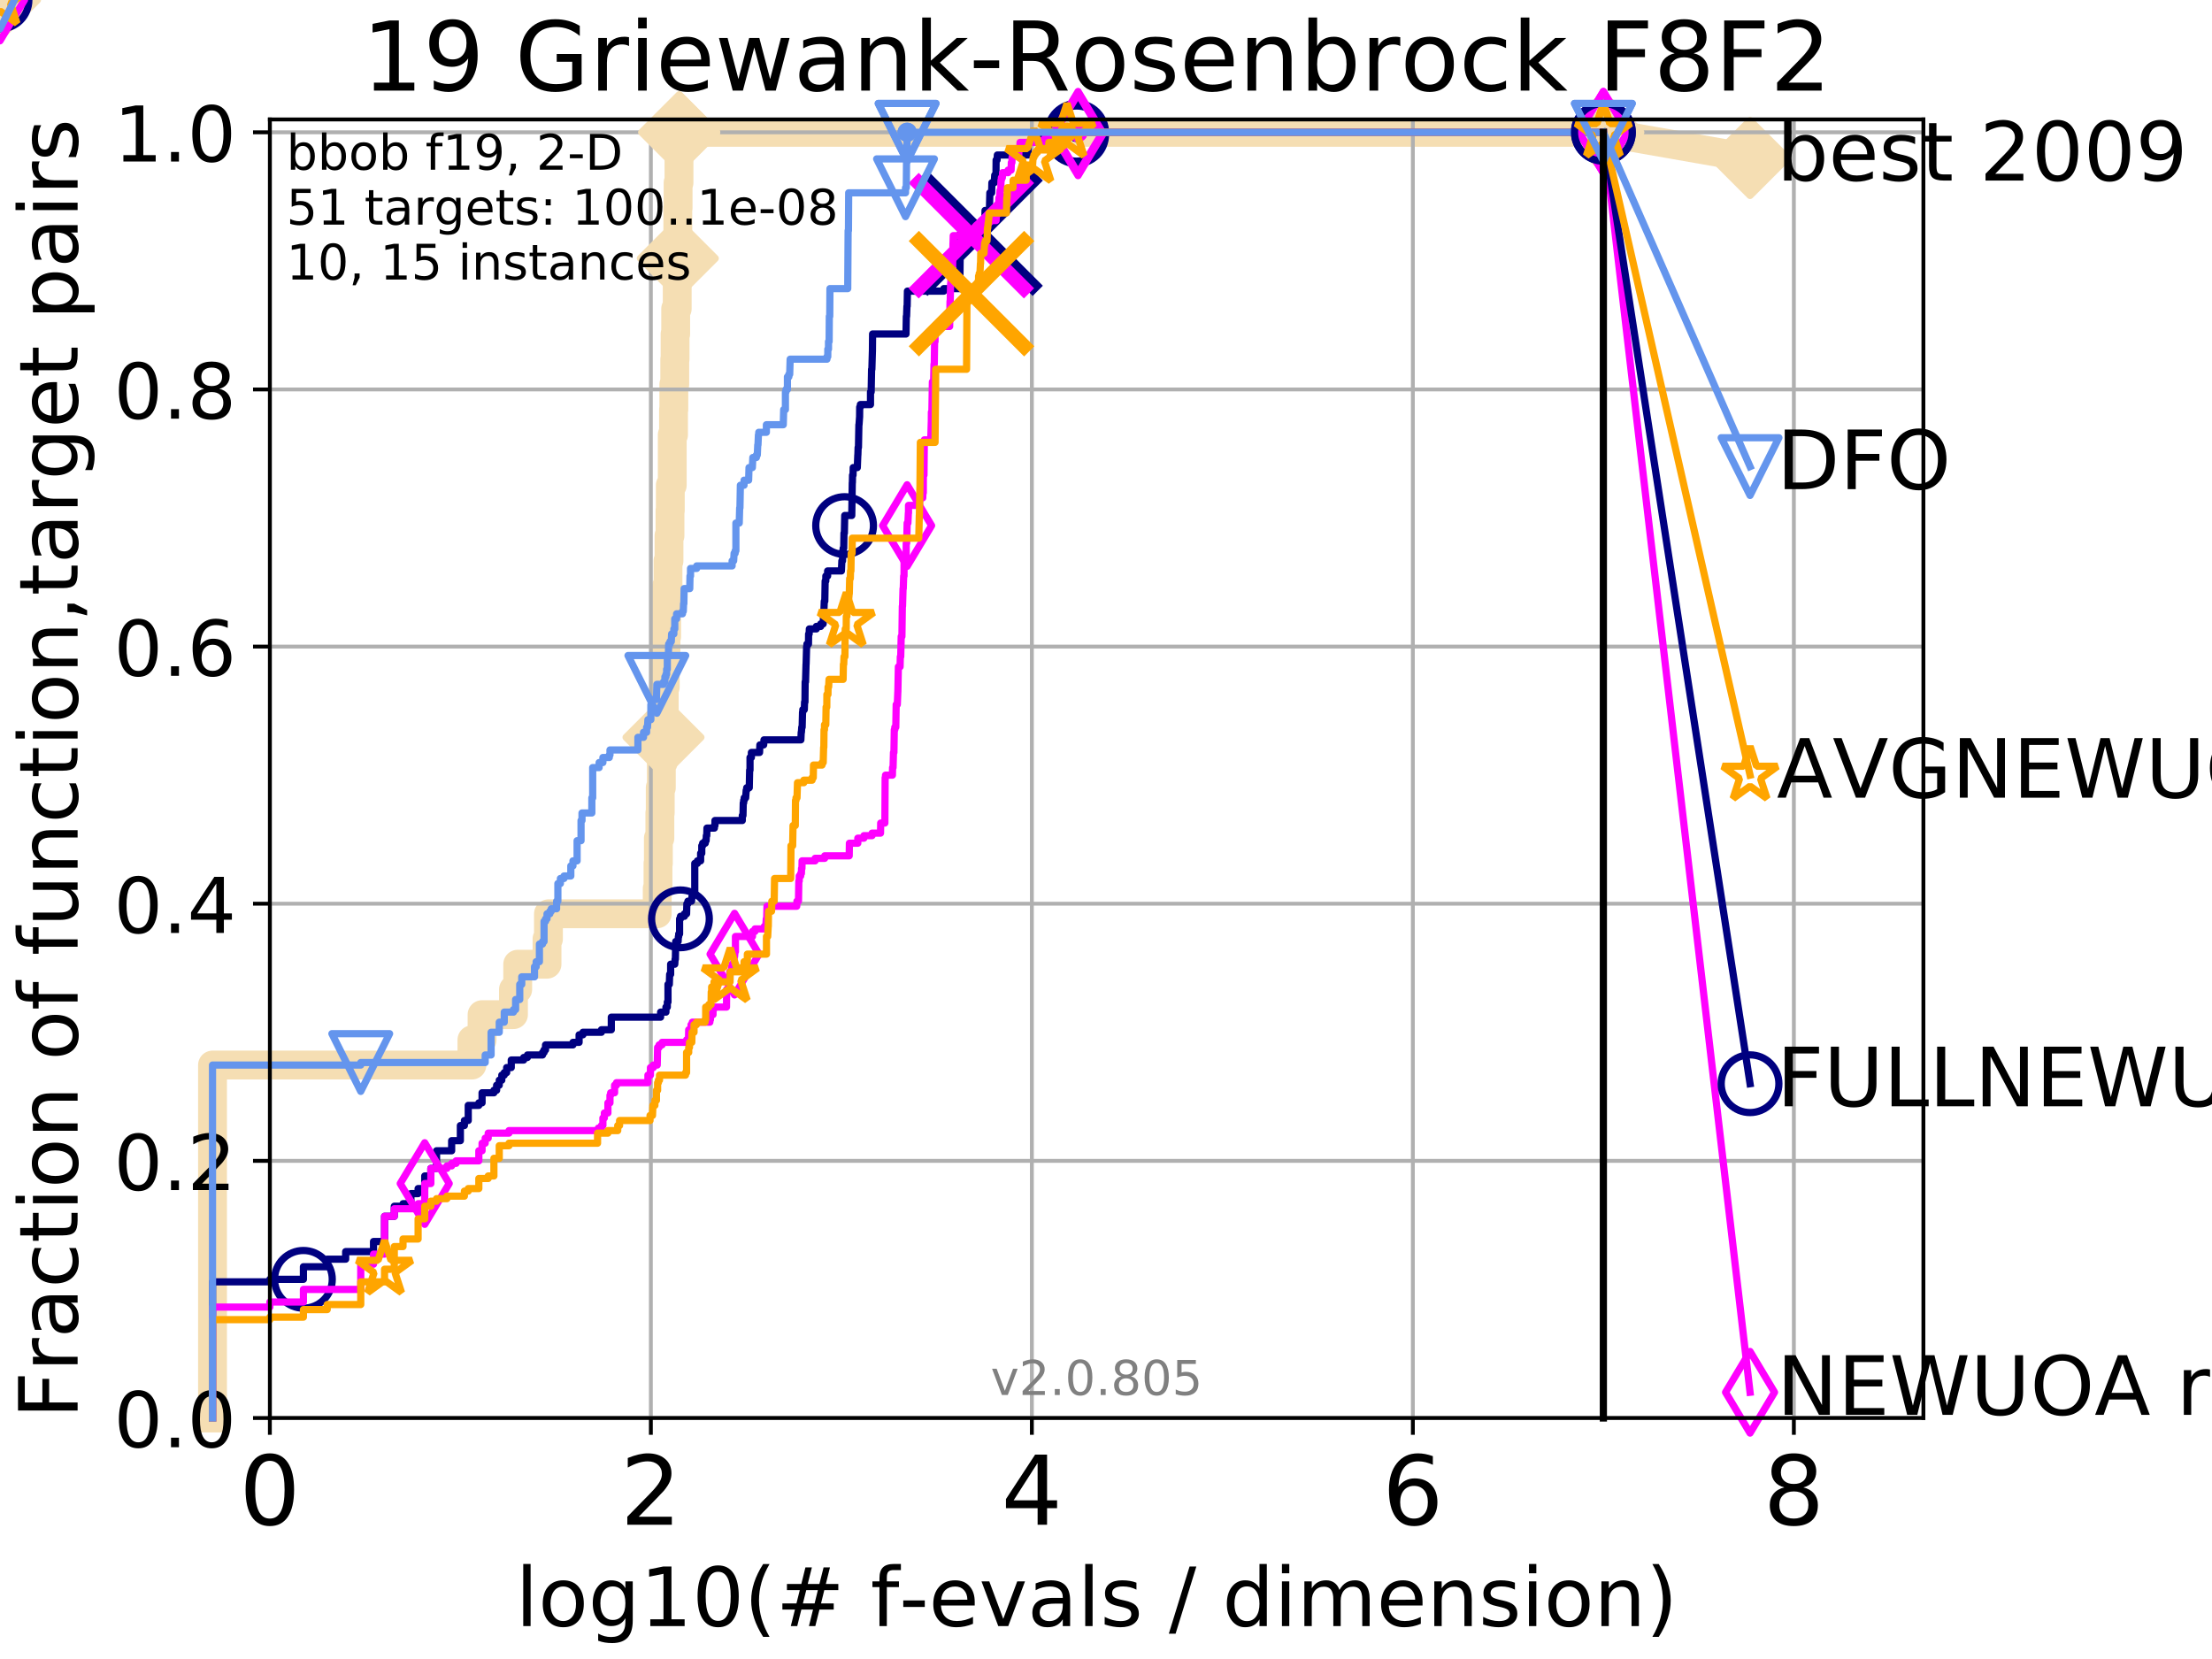 <?xml version="1.0" encoding="utf-8" standalone="no"?>
<!DOCTYPE svg PUBLIC "-//W3C//DTD SVG 1.1//EN"
  "http://www.w3.org/Graphics/SVG/1.1/DTD/svg11.dtd">
<!-- Created with matplotlib (http://matplotlib.org/) -->
<svg height="345pt" version="1.1" viewBox="0 0 460 345" width="460pt" xmlns="http://www.w3.org/2000/svg" xmlns:xlink="http://www.w3.org/1999/xlink">
 <defs>
  <style type="text/css">
*{stroke-linecap:butt;stroke-linejoin:round;}
  </style>
 </defs>
 <g id="figure_1">
  <g id="patch_1">
   <path d="M 0 345.6 
L 460.8 345.6 
L 460.8 0 
L 0 0 
z
" style="fill:#ffffff;"/>
  </g>
  <g id="axes_1">
   <g id="patch_2">
    <path d="M 56.12 294.88 
L 399.984 294.88 
L 399.984 24.84 
L 56.12 24.84 
z
" style="fill:#ffffff;"/>
   </g>
   <g id="line2d_1">
    <path d="M 44.194 294.88 
L 44.194 221.485 
L 98.14 221.485 
L 98.14 216.243 
L 100.25 216.243 
L 100.25 211 
L 106.779 211 
L 106.779 205.758 
L 107.661 205.758 
L 107.661 200.515 
L 113.755 200.515 
L 113.755 195.273 
L 114.054 195.273 
L 114.054 190.03 
L 136.675 190.03 
L 136.675 184.788 
L 136.834 184.788 
L 136.834 179.546 
L 136.913 179.546 
L 136.913 174.303 
L 137.224 174.303 
L 137.224 169.061 
L 137.301 169.061 
L 137.301 163.818 
L 137.53 163.818 
L 137.53 158.576 
L 137.905 158.576 
L 137.905 153.333 
L 137.979 153.333 
L 137.979 148.091 
L 138.126 148.091 
L 138.126 142.848 
L 138.344 142.848 
L 138.344 137.606 
L 138.488 137.606 
L 138.488 132.363 
L 138.631 132.363 
L 138.631 121.878 
L 138.913 121.878 
L 138.913 116.636 
L 139.122 116.636 
L 139.122 111.393 
L 139.328 111.393 
L 139.328 106.151 
L 139.396 106.151 
L 139.396 100.908 
L 139.799 100.908 
L 139.799 90.423 
L 140.063 90.423 
L 140.063 85.181 
L 140.128 85.181 
L 140.128 79.938 
L 140.322 79.938 
L 140.322 74.696 
L 140.387 74.696 
L 140.387 69.453 
L 140.515 69.453 
L 140.515 64.211 
L 140.83 64.211 
L 140.83 58.969 
L 140.893 58.969 
L 140.893 53.726 
L 140.955 53.726 
L 140.955 43.241 
L 141.017 43.241 
L 141.017 37.999 
L 141.202 37.999 
L 141.202 32.756 
L 141.263 32.756 
L 141.263 27.514 
L 333.43 27.514 
" style="fill:none;stroke:#f5deb3;stroke-linecap:square;stroke-width:6;"/>
   </g>
   <g id="line2d_2">
    <path d="M 0 0 
" style="fill:none;stroke:#f5deb3;stroke-linecap:square;stroke-width:6;"/>
    <defs>
     <path d="M -0 7.778 
L 7.778 0 
L 0 -7.778 
L -7.778 -0 
z
" id="md3721e1905" style="stroke:#f5deb3;stroke-linejoin:miter;stroke-width:1.5;"/>
    </defs>
    <g>
     <use style="fill:#f5deb3;stroke:#f5deb3;stroke-linejoin:miter;stroke-width:1.5;" x="0" xlink:href="#md3721e1905" y="0"/>
    </g>
   </g>
   <g id="line2d_3">
    <path d="M 333.43 27.514 
L 363.934 32.861 
" style="fill:none;stroke:#f5deb3;stroke-linecap:square;stroke-width:6;"/>
    <g>
     <use style="fill:#f5deb3;stroke:#f5deb3;stroke-linejoin:miter;stroke-width:1.5;" x="333.43" xlink:href="#md3721e1905" y="27.514"/>
     <use style="fill:#f5deb3;stroke:#f5deb3;stroke-linejoin:miter;stroke-width:1.5;" x="363.934" xlink:href="#md3721e1905" y="32.861"/>
    </g>
   </g>
   <g id="matplotlib.axis_1">
    <g id="xtick_1">
     <g id="line2d_4">
      <path clip-path="url(#pc293dfae4c)" d="M 56.12 294.88 
L 56.12 24.84 
" style="fill:none;stroke:#b0b0b0;stroke-linecap:square;stroke-width:0.8;"/>
     </g>
     <g id="line2d_5">
      <defs>
       <path d="M 0 0 
L 0 3.5 
" id="m671775f05c" style="stroke:#000000;stroke-width:0.8;"/>
      </defs>
      <g>
       <use style="stroke:#000000;stroke-width:0.8;" x="56.12" xlink:href="#m671775f05c" y="294.88"/>
      </g>
     </g>
     <g id="text_1">
      <!-- 0 -->
      <defs>
       <path d="M 31.781 66.406 
Q 24.172 66.406 20.328 58.906 
Q 16.5 51.422 16.5 36.375 
Q 16.5 21.391 20.328 13.891 
Q 24.172 6.391 31.781 6.391 
Q 39.453 6.391 43.281 13.891 
Q 47.125 21.391 47.125 36.375 
Q 47.125 51.422 43.281 58.906 
Q 39.453 66.406 31.781 66.406 
z
M 31.781 74.219 
Q 44.047 74.219 50.516 64.516 
Q 56.984 54.828 56.984 36.375 
Q 56.984 17.969 50.516 8.266 
Q 44.047 -1.422 31.781 -1.422 
Q 19.531 -1.422 13.062 8.266 
Q 6.594 17.969 6.594 36.375 
Q 6.594 54.828 13.062 64.516 
Q 19.531 74.219 31.781 74.219 
z
" id="DejaVuSans-30"/>
      </defs>
      <g transform="translate(49.758 317.077)scale(0.2 -0.2)">
       <use xlink:href="#DejaVuSans-30"/>
      </g>
     </g>
    </g>
    <g id="xtick_2">
     <g id="line2d_6">
      <path clip-path="url(#pc293dfae4c)" d="M 135.351 294.88 
L 135.351 24.84 
" style="fill:none;stroke:#b0b0b0;stroke-linecap:square;stroke-width:0.8;"/>
     </g>
     <g id="line2d_7">
      <g>
       <use style="stroke:#000000;stroke-width:0.8;" x="135.351" xlink:href="#m671775f05c" y="294.88"/>
      </g>
     </g>
     <g id="text_2">
      <!-- 2 -->
      <defs>
       <path d="M 19.188 8.297 
L 53.609 8.297 
L 53.609 0 
L 7.328 0 
L 7.328 8.297 
Q 12.938 14.109 22.625 23.891 
Q 32.328 33.688 34.812 36.531 
Q 39.547 41.844 41.422 45.531 
Q 43.312 49.219 43.312 52.781 
Q 43.312 58.594 39.234 62.25 
Q 35.156 65.922 28.609 65.922 
Q 23.969 65.922 18.812 64.312 
Q 13.672 62.703 7.812 59.422 
L 7.812 69.391 
Q 13.766 71.781 18.938 73 
Q 24.125 74.219 28.422 74.219 
Q 39.75 74.219 46.484 68.547 
Q 53.219 62.891 53.219 53.422 
Q 53.219 48.922 51.531 44.891 
Q 49.859 40.875 45.406 35.406 
Q 44.188 33.984 37.641 27.219 
Q 31.109 20.453 19.188 8.297 
z
" id="DejaVuSans-32"/>
      </defs>
      <g transform="translate(128.989 317.077)scale(0.2 -0.2)">
       <use xlink:href="#DejaVuSans-32"/>
      </g>
     </g>
    </g>
    <g id="xtick_3">
     <g id="line2d_8">
      <path clip-path="url(#pc293dfae4c)" d="M 214.583 294.88 
L 214.583 24.84 
" style="fill:none;stroke:#b0b0b0;stroke-linecap:square;stroke-width:0.8;"/>
     </g>
     <g id="line2d_9">
      <g>
       <use style="stroke:#000000;stroke-width:0.8;" x="214.583" xlink:href="#m671775f05c" y="294.88"/>
      </g>
     </g>
     <g id="text_3">
      <!-- 4 -->
      <defs>
       <path d="M 37.797 64.312 
L 12.891 25.391 
L 37.797 25.391 
z
M 35.203 72.906 
L 47.609 72.906 
L 47.609 25.391 
L 58.016 25.391 
L 58.016 17.188 
L 47.609 17.188 
L 47.609 0 
L 37.797 0 
L 37.797 17.188 
L 4.891 17.188 
L 4.891 26.703 
z
" id="DejaVuSans-34"/>
      </defs>
      <g transform="translate(208.22 317.077)scale(0.2 -0.2)">
       <use xlink:href="#DejaVuSans-34"/>
      </g>
     </g>
    </g>
    <g id="xtick_4">
     <g id="line2d_10">
      <path clip-path="url(#pc293dfae4c)" d="M 293.814 294.88 
L 293.814 24.84 
" style="fill:none;stroke:#b0b0b0;stroke-linecap:square;stroke-width:0.8;"/>
     </g>
     <g id="line2d_11">
      <g>
       <use style="stroke:#000000;stroke-width:0.8;" x="293.814" xlink:href="#m671775f05c" y="294.88"/>
      </g>
     </g>
     <g id="text_4">
      <!-- 6 -->
      <defs>
       <path d="M 33.016 40.375 
Q 26.375 40.375 22.484 35.828 
Q 18.609 31.297 18.609 23.391 
Q 18.609 15.531 22.484 10.953 
Q 26.375 6.391 33.016 6.391 
Q 39.656 6.391 43.531 10.953 
Q 47.406 15.531 47.406 23.391 
Q 47.406 31.297 43.531 35.828 
Q 39.656 40.375 33.016 40.375 
z
M 52.594 71.297 
L 52.594 62.312 
Q 48.875 64.062 45.094 64.984 
Q 41.312 65.922 37.594 65.922 
Q 27.828 65.922 22.672 59.328 
Q 17.531 52.734 16.797 39.406 
Q 19.672 43.656 24.016 45.922 
Q 28.375 48.188 33.594 48.188 
Q 44.578 48.188 50.953 41.516 
Q 57.328 34.859 57.328 23.391 
Q 57.328 12.156 50.688 5.359 
Q 44.047 -1.422 33.016 -1.422 
Q 20.359 -1.422 13.672 8.266 
Q 6.984 17.969 6.984 36.375 
Q 6.984 53.656 15.188 63.938 
Q 23.391 74.219 37.203 74.219 
Q 40.922 74.219 44.703 73.484 
Q 48.484 72.75 52.594 71.297 
z
" id="DejaVuSans-36"/>
      </defs>
      <g transform="translate(287.452 317.077)scale(0.2 -0.2)">
       <use xlink:href="#DejaVuSans-36"/>
      </g>
     </g>
    </g>
    <g id="xtick_5">
     <g id="line2d_12">
      <path clip-path="url(#pc293dfae4c)" d="M 373.045 294.88 
L 373.045 24.84 
" style="fill:none;stroke:#b0b0b0;stroke-linecap:square;stroke-width:0.8;"/>
     </g>
     <g id="line2d_13">
      <g>
       <use style="stroke:#000000;stroke-width:0.8;" x="373.045" xlink:href="#m671775f05c" y="294.88"/>
      </g>
     </g>
     <g id="text_5">
      <!-- 8 -->
      <defs>
       <path d="M 31.781 34.625 
Q 24.75 34.625 20.719 30.859 
Q 16.703 27.094 16.703 20.516 
Q 16.703 13.922 20.719 10.156 
Q 24.75 6.391 31.781 6.391 
Q 38.812 6.391 42.859 10.172 
Q 46.922 13.969 46.922 20.516 
Q 46.922 27.094 42.891 30.859 
Q 38.875 34.625 31.781 34.625 
z
M 21.922 38.812 
Q 15.578 40.375 12.031 44.719 
Q 8.5 49.078 8.5 55.328 
Q 8.5 64.062 14.719 69.141 
Q 20.953 74.219 31.781 74.219 
Q 42.672 74.219 48.875 69.141 
Q 55.078 64.062 55.078 55.328 
Q 55.078 49.078 51.531 44.719 
Q 48 40.375 41.703 38.812 
Q 48.828 37.156 52.797 32.312 
Q 56.781 27.484 56.781 20.516 
Q 56.781 9.906 50.312 4.234 
Q 43.844 -1.422 31.781 -1.422 
Q 19.734 -1.422 13.25 4.234 
Q 6.781 9.906 6.781 20.516 
Q 6.781 27.484 10.781 32.312 
Q 14.797 37.156 21.922 38.812 
z
M 18.312 54.391 
Q 18.312 48.734 21.844 45.562 
Q 25.391 42.391 31.781 42.391 
Q 38.141 42.391 41.719 45.562 
Q 45.312 48.734 45.312 54.391 
Q 45.312 60.062 41.719 63.234 
Q 38.141 66.406 31.781 66.406 
Q 25.391 66.406 21.844 63.234 
Q 18.312 60.062 18.312 54.391 
z
" id="DejaVuSans-38"/>
      </defs>
      <g transform="translate(366.683 317.077)scale(0.2 -0.2)">
       <use xlink:href="#DejaVuSans-38"/>
      </g>
     </g>
    </g>
    <g id="text_6">
     <!-- log10(# f-evals / dimension) -->
     <defs>
      <path d="M 9.422 75.984 
L 18.406 75.984 
L 18.406 0 
L 9.422 0 
z
" id="DejaVuSans-6c"/>
      <path d="M 30.609 48.391 
Q 23.391 48.391 19.188 42.75 
Q 14.984 37.109 14.984 27.297 
Q 14.984 17.484 19.156 11.844 
Q 23.344 6.203 30.609 6.203 
Q 37.797 6.203 41.984 11.859 
Q 46.188 17.531 46.188 27.297 
Q 46.188 37.016 41.984 42.703 
Q 37.797 48.391 30.609 48.391 
z
M 30.609 56 
Q 42.328 56 49.016 48.375 
Q 55.719 40.766 55.719 27.297 
Q 55.719 13.875 49.016 6.219 
Q 42.328 -1.422 30.609 -1.422 
Q 18.844 -1.422 12.172 6.219 
Q 5.516 13.875 5.516 27.297 
Q 5.516 40.766 12.172 48.375 
Q 18.844 56 30.609 56 
z
" id="DejaVuSans-6f"/>
      <path d="M 45.406 27.984 
Q 45.406 37.75 41.375 43.109 
Q 37.359 48.484 30.078 48.484 
Q 22.859 48.484 18.828 43.109 
Q 14.797 37.75 14.797 27.984 
Q 14.797 18.266 18.828 12.891 
Q 22.859 7.516 30.078 7.516 
Q 37.359 7.516 41.375 12.891 
Q 45.406 18.266 45.406 27.984 
z
M 54.391 6.781 
Q 54.391 -7.172 48.188 -13.984 
Q 42 -20.797 29.203 -20.797 
Q 24.469 -20.797 20.266 -20.094 
Q 16.062 -19.391 12.109 -17.922 
L 12.109 -9.188 
Q 16.062 -11.328 19.922 -12.344 
Q 23.781 -13.375 27.781 -13.375 
Q 36.625 -13.375 41.016 -8.766 
Q 45.406 -4.156 45.406 5.172 
L 45.406 9.625 
Q 42.625 4.781 38.281 2.391 
Q 33.938 0 27.875 0 
Q 17.828 0 11.672 7.656 
Q 5.516 15.328 5.516 27.984 
Q 5.516 40.672 11.672 48.328 
Q 17.828 56 27.875 56 
Q 33.938 56 38.281 53.609 
Q 42.625 51.219 45.406 46.391 
L 45.406 54.688 
L 54.391 54.688 
z
" id="DejaVuSans-67"/>
      <path d="M 12.406 8.297 
L 28.516 8.297 
L 28.516 63.922 
L 10.984 60.406 
L 10.984 69.391 
L 28.422 72.906 
L 38.281 72.906 
L 38.281 8.297 
L 54.391 8.297 
L 54.391 0 
L 12.406 0 
z
" id="DejaVuSans-31"/>
      <path d="M 31 75.875 
Q 24.469 64.656 21.281 53.656 
Q 18.109 42.672 18.109 31.391 
Q 18.109 20.125 21.312 9.062 
Q 24.516 -2 31 -13.188 
L 23.188 -13.188 
Q 15.875 -1.703 12.234 9.375 
Q 8.594 20.453 8.594 31.391 
Q 8.594 42.281 12.203 53.312 
Q 15.828 64.359 23.188 75.875 
z
" id="DejaVuSans-28"/>
      <path d="M 51.125 44 
L 36.922 44 
L 32.812 27.688 
L 47.125 27.688 
z
M 43.797 71.781 
L 38.719 51.516 
L 52.984 51.516 
L 58.109 71.781 
L 65.922 71.781 
L 60.891 51.516 
L 76.125 51.516 
L 76.125 44 
L 58.984 44 
L 54.984 27.688 
L 70.516 27.688 
L 70.516 20.219 
L 53.078 20.219 
L 48 0 
L 40.188 0 
L 45.219 20.219 
L 30.906 20.219 
L 25.875 0 
L 18.016 0 
L 23.094 20.219 
L 7.719 20.219 
L 7.719 27.688 
L 24.906 27.688 
L 29 44 
L 13.281 44 
L 13.281 51.516 
L 30.906 51.516 
L 35.891 71.781 
z
" id="DejaVuSans-23"/>
      <path id="DejaVuSans-20"/>
      <path d="M 37.109 75.984 
L 37.109 68.5 
L 28.516 68.5 
Q 23.688 68.5 21.797 66.547 
Q 19.922 64.594 19.922 59.516 
L 19.922 54.688 
L 34.719 54.688 
L 34.719 47.703 
L 19.922 47.703 
L 19.922 0 
L 10.891 0 
L 10.891 47.703 
L 2.297 47.703 
L 2.297 54.688 
L 10.891 54.688 
L 10.891 58.5 
Q 10.891 67.625 15.141 71.797 
Q 19.391 75.984 28.609 75.984 
z
" id="DejaVuSans-66"/>
      <path d="M 4.891 31.391 
L 31.203 31.391 
L 31.203 23.391 
L 4.891 23.391 
z
" id="DejaVuSans-2d"/>
      <path d="M 56.203 29.594 
L 56.203 25.203 
L 14.891 25.203 
Q 15.484 15.922 20.484 11.062 
Q 25.484 6.203 34.422 6.203 
Q 39.594 6.203 44.453 7.469 
Q 49.312 8.734 54.109 11.281 
L 54.109 2.781 
Q 49.266 0.734 44.188 -0.344 
Q 39.109 -1.422 33.891 -1.422 
Q 20.797 -1.422 13.156 6.188 
Q 5.516 13.812 5.516 26.812 
Q 5.516 40.234 12.766 48.109 
Q 20.016 56 32.328 56 
Q 43.359 56 49.781 48.891 
Q 56.203 41.797 56.203 29.594 
z
M 47.219 32.234 
Q 47.125 39.594 43.094 43.984 
Q 39.062 48.391 32.422 48.391 
Q 24.906 48.391 20.391 44.141 
Q 15.875 39.891 15.188 32.172 
z
" id="DejaVuSans-65"/>
      <path d="M 2.984 54.688 
L 12.5 54.688 
L 29.594 8.797 
L 46.688 54.688 
L 56.203 54.688 
L 35.688 0 
L 23.484 0 
z
" id="DejaVuSans-76"/>
      <path d="M 34.281 27.484 
Q 23.391 27.484 19.188 25 
Q 14.984 22.516 14.984 16.5 
Q 14.984 11.719 18.141 8.906 
Q 21.297 6.109 26.703 6.109 
Q 34.188 6.109 38.703 11.406 
Q 43.219 16.703 43.219 25.484 
L 43.219 27.484 
z
M 52.203 31.203 
L 52.203 0 
L 43.219 0 
L 43.219 8.297 
Q 40.141 3.328 35.547 0.953 
Q 30.953 -1.422 24.312 -1.422 
Q 15.922 -1.422 10.953 3.297 
Q 6 8.016 6 15.922 
Q 6 25.141 12.172 29.828 
Q 18.359 34.516 30.609 34.516 
L 43.219 34.516 
L 43.219 35.406 
Q 43.219 41.609 39.141 45 
Q 35.062 48.391 27.688 48.391 
Q 23 48.391 18.547 47.266 
Q 14.109 46.141 10.016 43.891 
L 10.016 52.203 
Q 14.938 54.109 19.578 55.047 
Q 24.219 56 28.609 56 
Q 40.484 56 46.344 49.844 
Q 52.203 43.703 52.203 31.203 
z
" id="DejaVuSans-61"/>
      <path d="M 44.281 53.078 
L 44.281 44.578 
Q 40.484 46.531 36.375 47.5 
Q 32.281 48.484 27.875 48.484 
Q 21.188 48.484 17.844 46.438 
Q 14.5 44.391 14.5 40.281 
Q 14.5 37.156 16.891 35.375 
Q 19.281 33.594 26.516 31.984 
L 29.594 31.297 
Q 39.156 29.25 43.188 25.516 
Q 47.219 21.781 47.219 15.094 
Q 47.219 7.469 41.188 3.016 
Q 35.156 -1.422 24.609 -1.422 
Q 20.219 -1.422 15.453 -0.562 
Q 10.688 0.297 5.422 2 
L 5.422 11.281 
Q 10.406 8.688 15.234 7.391 
Q 20.062 6.109 24.812 6.109 
Q 31.156 6.109 34.562 8.281 
Q 37.984 10.453 37.984 14.406 
Q 37.984 18.062 35.516 20.016 
Q 33.062 21.969 24.703 23.781 
L 21.578 24.516 
Q 13.234 26.266 9.516 29.906 
Q 5.812 33.547 5.812 39.891 
Q 5.812 47.609 11.281 51.797 
Q 16.75 56 26.812 56 
Q 31.781 56 36.172 55.266 
Q 40.578 54.547 44.281 53.078 
z
" id="DejaVuSans-73"/>
      <path d="M 25.391 72.906 
L 33.688 72.906 
L 8.297 -9.281 
L 0 -9.281 
z
" id="DejaVuSans-2f"/>
      <path d="M 45.406 46.391 
L 45.406 75.984 
L 54.391 75.984 
L 54.391 0 
L 45.406 0 
L 45.406 8.203 
Q 42.578 3.328 38.25 0.953 
Q 33.938 -1.422 27.875 -1.422 
Q 17.969 -1.422 11.734 6.484 
Q 5.516 14.406 5.516 27.297 
Q 5.516 40.188 11.734 48.094 
Q 17.969 56 27.875 56 
Q 33.938 56 38.25 53.625 
Q 42.578 51.266 45.406 46.391 
z
M 14.797 27.297 
Q 14.797 17.391 18.875 11.75 
Q 22.953 6.109 30.078 6.109 
Q 37.203 6.109 41.297 11.75 
Q 45.406 17.391 45.406 27.297 
Q 45.406 37.203 41.297 42.844 
Q 37.203 48.484 30.078 48.484 
Q 22.953 48.484 18.875 42.844 
Q 14.797 37.203 14.797 27.297 
z
" id="DejaVuSans-64"/>
      <path d="M 9.422 54.688 
L 18.406 54.688 
L 18.406 0 
L 9.422 0 
z
M 9.422 75.984 
L 18.406 75.984 
L 18.406 64.594 
L 9.422 64.594 
z
" id="DejaVuSans-69"/>
      <path d="M 52 44.188 
Q 55.375 50.25 60.062 53.125 
Q 64.75 56 71.094 56 
Q 79.641 56 84.281 50.016 
Q 88.922 44.047 88.922 33.016 
L 88.922 0 
L 79.891 0 
L 79.891 32.719 
Q 79.891 40.578 77.094 44.375 
Q 74.312 48.188 68.609 48.188 
Q 61.625 48.188 57.562 43.547 
Q 53.516 38.922 53.516 30.906 
L 53.516 0 
L 44.484 0 
L 44.484 32.719 
Q 44.484 40.625 41.703 44.406 
Q 38.922 48.188 33.109 48.188 
Q 26.219 48.188 22.156 43.531 
Q 18.109 38.875 18.109 30.906 
L 18.109 0 
L 9.078 0 
L 9.078 54.688 
L 18.109 54.688 
L 18.109 46.188 
Q 21.188 51.219 25.484 53.609 
Q 29.781 56 35.688 56 
Q 41.656 56 45.828 52.969 
Q 50 49.953 52 44.188 
z
" id="DejaVuSans-6d"/>
      <path d="M 54.891 33.016 
L 54.891 0 
L 45.906 0 
L 45.906 32.719 
Q 45.906 40.484 42.875 44.328 
Q 39.844 48.188 33.797 48.188 
Q 26.516 48.188 22.312 43.547 
Q 18.109 38.922 18.109 30.906 
L 18.109 0 
L 9.078 0 
L 9.078 54.688 
L 18.109 54.688 
L 18.109 46.188 
Q 21.344 51.125 25.703 53.562 
Q 30.078 56 35.797 56 
Q 45.219 56 50.047 50.172 
Q 54.891 44.344 54.891 33.016 
z
" id="DejaVuSans-6e"/>
      <path d="M 8.016 75.875 
L 15.828 75.875 
Q 23.141 64.359 26.781 53.312 
Q 30.422 42.281 30.422 31.391 
Q 30.422 20.453 26.781 9.375 
Q 23.141 -1.703 15.828 -13.188 
L 8.016 -13.188 
Q 14.5 -2 17.703 9.062 
Q 20.906 20.125 20.906 31.391 
Q 20.906 42.672 17.703 53.656 
Q 14.5 64.656 8.016 75.875 
z
" id="DejaVuSans-29"/>
     </defs>
     <g transform="translate(107.211 338.154)scale(0.17 -0.17)">
      <use xlink:href="#DejaVuSans-6c"/>
      <use x="27.783" xlink:href="#DejaVuSans-6f"/>
      <use x="88.965" xlink:href="#DejaVuSans-67"/>
      <use x="152.441" xlink:href="#DejaVuSans-31"/>
      <use x="216.064" xlink:href="#DejaVuSans-30"/>
      <use x="279.688" xlink:href="#DejaVuSans-28"/>
      <use x="318.701" xlink:href="#DejaVuSans-23"/>
      <use x="402.49" xlink:href="#DejaVuSans-20"/>
      <use x="434.277" xlink:href="#DejaVuSans-66"/>
      <use x="469.404" xlink:href="#DejaVuSans-2d"/>
      <use x="505.488" xlink:href="#DejaVuSans-65"/>
      <use x="567.012" xlink:href="#DejaVuSans-76"/>
      <use x="626.191" xlink:href="#DejaVuSans-61"/>
      <use x="687.471" xlink:href="#DejaVuSans-6c"/>
      <use x="715.254" xlink:href="#DejaVuSans-73"/>
      <use x="767.354" xlink:href="#DejaVuSans-20"/>
      <use x="799.141" xlink:href="#DejaVuSans-2f"/>
      <use x="832.832" xlink:href="#DejaVuSans-20"/>
      <use x="864.619" xlink:href="#DejaVuSans-64"/>
      <use x="928.096" xlink:href="#DejaVuSans-69"/>
      <use x="955.879" xlink:href="#DejaVuSans-6d"/>
      <use x="1053.291" xlink:href="#DejaVuSans-65"/>
      <use x="1114.814" xlink:href="#DejaVuSans-6e"/>
      <use x="1178.193" xlink:href="#DejaVuSans-73"/>
      <use x="1230.293" xlink:href="#DejaVuSans-69"/>
      <use x="1258.076" xlink:href="#DejaVuSans-6f"/>
      <use x="1319.258" xlink:href="#DejaVuSans-6e"/>
      <use x="1382.637" xlink:href="#DejaVuSans-29"/>
     </g>
    </g>
   </g>
   <g id="matplotlib.axis_2">
    <g id="ytick_1">
     <g id="line2d_14">
      <path clip-path="url(#pc293dfae4c)" d="M 56.12 294.88 
L 399.984 294.88 
" style="fill:none;stroke:#b0b0b0;stroke-linecap:square;stroke-width:0.8;"/>
     </g>
     <g id="line2d_15">
      <defs>
       <path d="M 0 0 
L -3.5 0 
" id="m19a362439f" style="stroke:#000000;stroke-width:0.8;"/>
      </defs>
      <g>
       <use style="stroke:#000000;stroke-width:0.8;" x="56.12" xlink:href="#m19a362439f" y="294.88"/>
      </g>
     </g>
     <g id="text_7">
      <!-- 0.0 -->
      <defs>
       <path d="M 10.688 12.406 
L 21 12.406 
L 21 0 
L 10.688 0 
z
" id="DejaVuSans-2e"/>
      </defs>
      <g transform="translate(23.675 300.959)scale(0.16 -0.16)">
       <use xlink:href="#DejaVuSans-30"/>
       <use x="63.623" xlink:href="#DejaVuSans-2e"/>
       <use x="95.41" xlink:href="#DejaVuSans-30"/>
      </g>
     </g>
    </g>
    <g id="ytick_2">
     <g id="line2d_16">
      <path clip-path="url(#pc293dfae4c)" d="M 56.12 241.407 
L 399.984 241.407 
" style="fill:none;stroke:#b0b0b0;stroke-linecap:square;stroke-width:0.8;"/>
     </g>
     <g id="line2d_17">
      <g>
       <use style="stroke:#000000;stroke-width:0.8;" x="56.12" xlink:href="#m19a362439f" y="241.407"/>
      </g>
     </g>
     <g id="text_8">
      <!-- 0.2 -->
      <g transform="translate(23.675 247.485)scale(0.16 -0.16)">
       <use xlink:href="#DejaVuSans-30"/>
       <use x="63.623" xlink:href="#DejaVuSans-2e"/>
       <use x="95.41" xlink:href="#DejaVuSans-32"/>
      </g>
     </g>
    </g>
    <g id="ytick_3">
     <g id="line2d_18">
      <path clip-path="url(#pc293dfae4c)" d="M 56.12 187.933 
L 399.984 187.933 
" style="fill:none;stroke:#b0b0b0;stroke-linecap:square;stroke-width:0.8;"/>
     </g>
     <g id="line2d_19">
      <g>
       <use style="stroke:#000000;stroke-width:0.8;" x="56.12" xlink:href="#m19a362439f" y="187.933"/>
      </g>
     </g>
     <g id="text_9">
      <!-- 0.4 -->
      <g transform="translate(23.675 194.012)scale(0.16 -0.16)">
       <use xlink:href="#DejaVuSans-30"/>
       <use x="63.623" xlink:href="#DejaVuSans-2e"/>
       <use x="95.41" xlink:href="#DejaVuSans-34"/>
      </g>
     </g>
    </g>
    <g id="ytick_4">
     <g id="line2d_20">
      <path clip-path="url(#pc293dfae4c)" d="M 56.12 134.46 
L 399.984 134.46 
" style="fill:none;stroke:#b0b0b0;stroke-linecap:square;stroke-width:0.8;"/>
     </g>
     <g id="line2d_21">
      <g>
       <use style="stroke:#000000;stroke-width:0.8;" x="56.12" xlink:href="#m19a362439f" y="134.46"/>
      </g>
     </g>
     <g id="text_10">
      <!-- 0.6 -->
      <g transform="translate(23.675 140.539)scale(0.16 -0.16)">
       <use xlink:href="#DejaVuSans-30"/>
       <use x="63.623" xlink:href="#DejaVuSans-2e"/>
       <use x="95.41" xlink:href="#DejaVuSans-36"/>
      </g>
     </g>
    </g>
    <g id="ytick_5">
     <g id="line2d_22">
      <path clip-path="url(#pc293dfae4c)" d="M 56.12 80.987 
L 399.984 80.987 
" style="fill:none;stroke:#b0b0b0;stroke-linecap:square;stroke-width:0.8;"/>
     </g>
     <g id="line2d_23">
      <g>
       <use style="stroke:#000000;stroke-width:0.8;" x="56.12" xlink:href="#m19a362439f" y="80.987"/>
      </g>
     </g>
     <g id="text_11">
      <!-- 0.8 -->
      <g transform="translate(23.675 87.066)scale(0.16 -0.16)">
       <use xlink:href="#DejaVuSans-30"/>
       <use x="63.623" xlink:href="#DejaVuSans-2e"/>
       <use x="95.41" xlink:href="#DejaVuSans-38"/>
      </g>
     </g>
    </g>
    <g id="ytick_6">
     <g id="line2d_24">
      <path clip-path="url(#pc293dfae4c)" d="M 56.12 27.514 
L 399.984 27.514 
" style="fill:none;stroke:#b0b0b0;stroke-linecap:square;stroke-width:0.8;"/>
     </g>
     <g id="line2d_25">
      <g>
       <use style="stroke:#000000;stroke-width:0.8;" x="56.12" xlink:href="#m19a362439f" y="27.514"/>
      </g>
     </g>
     <g id="text_12">
      <!-- 1.0 -->
      <g transform="translate(23.675 33.592)scale(0.16 -0.16)">
       <use xlink:href="#DejaVuSans-31"/>
       <use x="63.623" xlink:href="#DejaVuSans-2e"/>
       <use x="95.41" xlink:href="#DejaVuSans-30"/>
      </g>
     </g>
    </g>
    <g id="text_13">
     <!-- Fraction of function,target pairs -->
     <defs>
      <path d="M 9.812 72.906 
L 51.703 72.906 
L 51.703 64.594 
L 19.672 64.594 
L 19.672 43.109 
L 48.578 43.109 
L 48.578 34.812 
L 19.672 34.812 
L 19.672 0 
L 9.812 0 
z
" id="DejaVuSans-46"/>
      <path d="M 41.109 46.297 
Q 39.594 47.172 37.812 47.578 
Q 36.031 48 33.891 48 
Q 26.266 48 22.188 43.047 
Q 18.109 38.094 18.109 28.812 
L 18.109 0 
L 9.078 0 
L 9.078 54.688 
L 18.109 54.688 
L 18.109 46.188 
Q 20.953 51.172 25.484 53.578 
Q 30.031 56 36.531 56 
Q 37.453 56 38.578 55.875 
Q 39.703 55.766 41.062 55.516 
z
" id="DejaVuSans-72"/>
      <path d="M 48.781 52.594 
L 48.781 44.188 
Q 44.969 46.297 41.141 47.344 
Q 37.312 48.391 33.406 48.391 
Q 24.656 48.391 19.812 42.844 
Q 14.984 37.312 14.984 27.297 
Q 14.984 17.281 19.812 11.734 
Q 24.656 6.203 33.406 6.203 
Q 37.312 6.203 41.141 7.25 
Q 44.969 8.297 48.781 10.406 
L 48.781 2.094 
Q 45.016 0.344 40.984 -0.531 
Q 36.969 -1.422 32.422 -1.422 
Q 20.062 -1.422 12.781 6.344 
Q 5.516 14.109 5.516 27.297 
Q 5.516 40.672 12.859 48.328 
Q 20.219 56 33.016 56 
Q 37.156 56 41.109 55.141 
Q 45.062 54.297 48.781 52.594 
z
" id="DejaVuSans-63"/>
      <path d="M 18.312 70.219 
L 18.312 54.688 
L 36.812 54.688 
L 36.812 47.703 
L 18.312 47.703 
L 18.312 18.016 
Q 18.312 11.328 20.141 9.422 
Q 21.969 7.516 27.594 7.516 
L 36.812 7.516 
L 36.812 0 
L 27.594 0 
Q 17.188 0 13.234 3.875 
Q 9.281 7.766 9.281 18.016 
L 9.281 47.703 
L 2.688 47.703 
L 2.688 54.688 
L 9.281 54.688 
L 9.281 70.219 
z
" id="DejaVuSans-74"/>
      <path d="M 8.5 21.578 
L 8.5 54.688 
L 17.484 54.688 
L 17.484 21.922 
Q 17.484 14.156 20.5 10.266 
Q 23.531 6.391 29.594 6.391 
Q 36.859 6.391 41.078 11.031 
Q 45.312 15.672 45.312 23.688 
L 45.312 54.688 
L 54.297 54.688 
L 54.297 0 
L 45.312 0 
L 45.312 8.406 
Q 42.047 3.422 37.719 1 
Q 33.406 -1.422 27.688 -1.422 
Q 18.266 -1.422 13.375 4.438 
Q 8.5 10.297 8.5 21.578 
z
M 31.109 56 
z
" id="DejaVuSans-75"/>
      <path d="M 11.719 12.406 
L 22.016 12.406 
L 22.016 4 
L 14.016 -11.625 
L 7.719 -11.625 
L 11.719 4 
z
" id="DejaVuSans-2c"/>
      <path d="M 18.109 8.203 
L 18.109 -20.797 
L 9.078 -20.797 
L 9.078 54.688 
L 18.109 54.688 
L 18.109 46.391 
Q 20.953 51.266 25.266 53.625 
Q 29.594 56 35.594 56 
Q 45.562 56 51.781 48.094 
Q 58.016 40.188 58.016 27.297 
Q 58.016 14.406 51.781 6.484 
Q 45.562 -1.422 35.594 -1.422 
Q 29.594 -1.422 25.266 0.953 
Q 20.953 3.328 18.109 8.203 
z
M 48.688 27.297 
Q 48.688 37.203 44.609 42.844 
Q 40.531 48.484 33.406 48.484 
Q 26.266 48.484 22.188 42.844 
Q 18.109 37.203 18.109 27.297 
Q 18.109 17.391 22.188 11.75 
Q 26.266 6.109 33.406 6.109 
Q 40.531 6.109 44.609 11.75 
Q 48.688 17.391 48.688 27.297 
z
" id="DejaVuSans-70"/>
     </defs>
     <g transform="translate(16.14 294.999)rotate(-90)scale(0.17 -0.17)">
      <use xlink:href="#DejaVuSans-46"/>
      <use x="57.41" xlink:href="#DejaVuSans-72"/>
      <use x="98.523" xlink:href="#DejaVuSans-61"/>
      <use x="159.803" xlink:href="#DejaVuSans-63"/>
      <use x="214.783" xlink:href="#DejaVuSans-74"/>
      <use x="253.992" xlink:href="#DejaVuSans-69"/>
      <use x="281.775" xlink:href="#DejaVuSans-6f"/>
      <use x="342.957" xlink:href="#DejaVuSans-6e"/>
      <use x="406.336" xlink:href="#DejaVuSans-20"/>
      <use x="438.123" xlink:href="#DejaVuSans-6f"/>
      <use x="499.305" xlink:href="#DejaVuSans-66"/>
      <use x="534.51" xlink:href="#DejaVuSans-20"/>
      <use x="566.297" xlink:href="#DejaVuSans-66"/>
      <use x="601.502" xlink:href="#DejaVuSans-75"/>
      <use x="664.881" xlink:href="#DejaVuSans-6e"/>
      <use x="728.26" xlink:href="#DejaVuSans-63"/>
      <use x="783.24" xlink:href="#DejaVuSans-74"/>
      <use x="822.449" xlink:href="#DejaVuSans-69"/>
      <use x="850.232" xlink:href="#DejaVuSans-6f"/>
      <use x="911.414" xlink:href="#DejaVuSans-6e"/>
      <use x="974.793" xlink:href="#DejaVuSans-2c"/>
      <use x="1006.58" xlink:href="#DejaVuSans-74"/>
      <use x="1045.789" xlink:href="#DejaVuSans-61"/>
      <use x="1107.068" xlink:href="#DejaVuSans-72"/>
      <use x="1148.166" xlink:href="#DejaVuSans-67"/>
      <use x="1211.643" xlink:href="#DejaVuSans-65"/>
      <use x="1273.166" xlink:href="#DejaVuSans-74"/>
      <use x="1312.375" xlink:href="#DejaVuSans-20"/>
      <use x="1344.162" xlink:href="#DejaVuSans-70"/>
      <use x="1407.639" xlink:href="#DejaVuSans-61"/>
      <use x="1468.918" xlink:href="#DejaVuSans-69"/>
      <use x="1496.701" xlink:href="#DejaVuSans-72"/>
      <use x="1537.814" xlink:href="#DejaVuSans-73"/>
     </g>
    </g>
   </g>
   <g id="line2d_26">
    <defs>
     <path d="M 0 1.5 
C 0.398 1.5 0.779 1.342 1.061 1.061 
C 1.342 0.779 1.5 0.398 1.5 0 
C 1.5 -0.398 1.342 -0.779 1.061 -1.061 
C 0.779 -1.342 0.398 -1.5 0 -1.5 
C -0.398 -1.5 -0.779 -1.342 -1.061 -1.061 
C -1.342 -0.779 -1.5 -0.398 -1.5 0 
C -1.5 0.398 -1.342 0.779 -1.061 1.061 
C -0.779 1.342 -0.398 1.5 0 1.5 
z
" id="m77289cb82c" style="stroke:#f5deb3;"/>
    </defs>
    <g>
     <use style="fill:#f5deb3;stroke:#f5deb3;" x="141.263" xlink:href="#m77289cb82c" y="27.514"/>
     <use style="fill:#f5deb3;stroke:#f5deb3;" x="141.263" xlink:href="#m77289cb82c" y="27.514"/>
    </g>
   </g>
   <g id="line2d_27">
    <g>
     <use style="fill:#f5deb3;stroke:#f5deb3;stroke-linejoin:miter;stroke-width:1.5;" x="137.979" xlink:href="#md3721e1905" y="153.333"/>
     <use style="fill:#f5deb3;stroke:#f5deb3;stroke-linejoin:miter;stroke-width:1.5;" x="140.955" xlink:href="#md3721e1905" y="53.726"/>
     <use style="fill:#f5deb3;stroke:#f5deb3;stroke-linejoin:miter;stroke-width:1.5;" x="141.263" xlink:href="#md3721e1905" y="27.514"/>
     <use style="fill:#f5deb3;stroke:#f5deb3;stroke-linejoin:miter;stroke-width:1.5;" x="141.263" xlink:href="#md3721e1905" y="27.514"/>
     <use style="fill:#f5deb3;stroke:#f5deb3;stroke-linejoin:miter;stroke-width:1.5;" x="333.43" xlink:href="#md3721e1905" y="27.514"/>
    </g>
   </g>
   <g id="line2d_28">
    <defs>
     <path d="M 0 1.5 
C 0.398 1.5 0.779 1.342 1.061 1.061 
C 1.342 0.779 1.5 0.398 1.5 0 
C 1.5 -0.398 1.342 -0.779 1.061 -1.061 
C 0.779 -1.342 0.398 -1.5 0 -1.5 
C -0.398 -1.5 -0.779 -1.342 -1.061 -1.061 
C -1.342 -0.779 -1.5 -0.398 -1.5 0 
C -1.5 0.398 -1.342 0.779 -1.061 1.061 
C -0.779 1.342 -0.398 1.5 0 1.5 
z
" id="mc886c889a6" style="stroke:#000080;"/>
    </defs>
    <g>
     <use style="fill:#000080;stroke:#000080;" x="223.886" xlink:href="#mc886c889a6" y="27.514"/>
     <use style="fill:#000080;stroke:#000080;" x="223.886" xlink:href="#mc886c889a6" y="27.514"/>
    </g>
   </g>
   <g id="line2d_29">
    <path d="M 44.194 294.88 
L 44.194 266.571 
L 56.12 266.571 
L 56.12 266.046 
L 63.096 266.046 
L 63.096 263.425 
L 68.046 263.425 
L 68.046 261.852 
L 71.885 261.852 
L 71.885 260.28 
L 77.674 260.28 
L 77.674 258.183 
L 79.971 258.183 
L 79.971 252.94 
L 81.997 252.94 
L 81.997 250.843 
L 83.81 250.843 
L 83.81 250.319 
L 85.45 250.319 
L 85.45 248.222 
L 86.947 248.222 
L 86.947 247.173 
L 88.324 247.173 
L 88.324 244.552 
L 89.599 244.552 
L 89.599 242.979 
L 90.786 242.979 
L 90.786 239.31 
L 93.923 239.31 
L 93.923 237.213 
L 95.736 237.213 
L 95.736 234.067 
L 96.575 234.067 
L 96.575 233.019 
L 97.375 233.019 
L 97.375 229.873 
L 99.575 229.873 
L 99.575 229.349 
L 100.25 229.349 
L 100.25 227.252 
L 102.712 227.252 
L 102.712 226.728 
L 103.276 226.728 
L 103.276 225.679 
L 103.822 225.679 
L 103.822 224.631 
L 104.351 224.631 
L 104.351 223.582 
L 104.865 223.582 
L 104.865 223.058 
L 105.364 223.058 
L 105.364 222.01 
L 106.32 222.01 
L 106.32 220.437 
L 108.905 220.437 
L 108.905 219.913 
L 109.688 219.913 
L 109.688 219.388 
L 112.824 219.388 
L 112.824 218.864 
L 113.14 218.864 
L 113.14 218.34 
L 113.45 218.34 
L 113.45 217.291 
L 119.151 217.291 
L 119.151 216.767 
L 120.426 216.767 
L 120.426 215.194 
L 121.226 215.194 
L 121.226 214.67 
L 125.066 214.67 
L 125.066 214.146 
L 127.127 214.146 
L 127.127 211.525 
L 137.378 211.525 
L 137.378 210.476 
L 138.488 210.476 
L 138.488 209.428 
L 138.773 209.428 
L 138.773 208.379 
L 138.913 208.379 
L 138.913 204.709 
L 139.19 204.709 
L 139.259 202.612 
L 139.464 202.612 
L 139.464 200.515 
L 140.322 200.515 
L 140.387 199.467 
L 140.451 199.467 
L 140.515 195.797 
L 141.017 195.797 
L 141.079 194.749 
L 141.14 194.749 
L 141.14 194.224 
L 141.324 194.224 
L 141.324 191.079 
L 141.505 191.079 
L 141.505 190.555 
L 142.327 190.555 
L 142.327 190.03 
L 142.78 190.03 
L 142.836 187.933 
L 143.057 187.933 
L 143.057 187.409 
L 143.81 187.409 
L 143.915 186.361 
L 144.071 186.361 
L 144.071 185.836 
L 144.481 185.836 
L 144.481 179.546 
L 145.029 179.546 
L 145.029 179.021 
L 145.701 179.021 
L 145.701 177.449 
L 145.936 177.449 
L 145.936 175.876 
L 146.121 175.876 
L 146.121 175.352 
L 146.664 175.352 
L 146.664 174.827 
L 146.841 174.827 
L 146.885 173.779 
L 146.973 173.779 
L 147.017 172.206 
L 148.561 172.206 
L 148.561 171.682 
L 148.68 171.682 
L 148.68 170.633 
L 154.367 170.633 
L 154.367 169.585 
L 154.509 169.585 
L 154.565 166.964 
L 154.65 166.964 
L 154.65 166.439 
L 154.761 166.439 
L 154.761 165.915 
L 155.065 165.915 
L 155.174 164.342 
L 155.282 164.342 
L 155.282 163.818 
L 155.814 163.818 
L 155.893 160.148 
L 155.971 160.148 
L 155.971 157.527 
L 156.254 157.527 
L 156.254 156.479 
L 157.954 156.479 
L 158.023 154.906 
L 158.811 154.906 
L 158.877 153.857 
L 166.547 153.857 
L 166.617 152.285 
L 166.659 152.285 
L 166.729 151.236 
L 166.812 151.236 
L 166.894 148.091 
L 166.949 148.091 
L 166.949 147.566 
L 167.262 147.566 
L 167.316 145.994 
L 167.396 145.994 
L 167.436 141.8 
L 167.516 141.8 
L 167.621 138.13 
L 167.635 138.13 
L 167.74 134.46 
L 167.805 134.46 
L 167.805 133.936 
L 168.128 133.936 
L 168.154 131.839 
L 168.268 131.839 
L 168.306 130.79 
L 169.763 130.79 
L 169.763 130.266 
L 170.67 130.266 
L 170.67 129.742 
L 171.182 129.742 
L 171.288 127.645 
L 171.31 127.645 
L 171.416 125.024 
L 171.521 125.024 
L 171.595 120.83 
L 171.73 120.83 
L 171.74 119.781 
L 172.11 119.781 
L 172.11 118.733 
L 174.976 118.733 
L 175.07 116.636 
L 175.206 116.636 
L 175.249 114.539 
L 175.341 114.539 
L 175.341 114.015 
L 175.459 114.015 
L 175.509 110.869 
L 175.592 110.869 
L 175.667 107.199 
L 177.131 107.199 
L 177.236 100.384 
L 177.259 100.384 
L 177.289 98.811 
L 177.394 98.811 
L 177.431 97.239 
L 178.282 97.239 
L 178.388 94.617 
L 178.402 94.617 
L 178.452 93.045 
L 178.522 93.045 
L 178.612 88.326 
L 178.64 88.326 
L 178.751 86.754 
L 178.758 86.754 
L 178.779 84.657 
L 178.916 84.657 
L 178.916 84.132 
L 181.024 84.132 
L 181.024 81.511 
L 181.163 81.511 
L 181.253 76.793 
L 181.312 76.793 
L 181.419 73.123 
L 181.425 73.123 
L 181.46 69.453 
L 188.411 69.453 
L 188.477 65.784 
L 188.528 65.784 
L 188.603 63.687 
L 188.649 63.687 
L 188.704 60.541 
L 196.268 60.541 
L 196.268 60.017 
L 199.596 60.017 
L 199.67 53.202 
L 199.709 53.202 
L 199.741 48.484 
L 203.861 48.484 
L 203.901 47.435 
L 204.344 47.435 
L 204.383 45.862 
L 204.801 45.862 
L 204.846 43.765 
L 205.754 43.765 
L 205.846 40.096 
L 206.217 40.096 
L 206.268 37.999 
L 206.763 37.999 
L 206.861 36.426 
L 207.119 36.426 
L 207.149 33.28 
L 207.348 33.28 
L 207.406 32.232 
L 213.776 32.232 
L 213.81 29.611 
L 215.978 29.611 
L 215.978 29.086 
L 216.714 29.086 
L 216.714 28.562 
L 218.964 28.562 
L 218.964 28.038 
L 223.886 28.038 
L 223.886 27.514 
L 333.43 27.514 
L 333.43 27.514 
" style="fill:none;stroke:#000080;stroke-linecap:square;stroke-width:1.5;"/>
   </g>
   <g id="line2d_30">
    <defs>
     <path d="M 0 6 
C 1.591 6 3.117 5.368 4.243 4.243 
C 5.368 3.117 6 1.591 6 0 
C 6 -1.591 5.368 -3.117 4.243 -4.243 
C 3.117 -5.368 1.591 -6 0 -6 
C -1.591 -6 -3.117 -5.368 -4.243 -4.243 
C -5.368 -3.117 -6 -1.591 -6 0 
C -6 1.591 -5.368 3.117 -4.243 4.243 
C -3.117 5.368 -1.591 6 0 6 
z
" id="m1588578249" style="stroke:#000080;stroke-width:1.5;"/>
    </defs>
    <g>
     <use style="fill:none;stroke:#000080;stroke-width:1.5;" x="63.096" xlink:href="#m1588578249" y="266.046"/>
     <use style="fill:none;stroke:#000080;stroke-width:1.5;" x="141.505" xlink:href="#m1588578249" y="191.079"/>
     <use style="fill:none;stroke:#000080;stroke-width:1.5;" x="175.642" xlink:href="#m1588578249" y="109.296"/>
     <use style="fill:none;stroke:#000080;stroke-width:1.5;" x="223.886" xlink:href="#m1588578249" y="28.038"/>
     <use style="fill:none;stroke:#000080;stroke-width:1.5;" x="223.886" xlink:href="#m1588578249" y="27.514"/>
     <use style="fill:none;stroke:#000080;stroke-width:1.5;" x="333.43" xlink:href="#m1588578249" y="27.514"/>
    </g>
   </g>
   <g id="line2d_31">
    <path d="M 0 0 
" style="fill:none;stroke:#000080;stroke-linecap:square;stroke-width:1.5;"/>
    <g>
     <use style="fill:none;stroke:#000080;stroke-width:1.5;" x="0" xlink:href="#m1588578249" y="0"/>
    </g>
   </g>
   <g id="line2d_32">
    <path clip-path="url(#pc293dfae4c)" d="M 203.808 48.484 
" style="fill:none;stroke:#000080;stroke-linecap:square;stroke-width:1.5;"/>
    <defs>
     <path d="M -12 12 
L 12 -12 
M -12 -12 
L 12 12 
" id="m8e4f4f7a17" style="stroke:#000080;stroke-width:3;"/>
    </defs>
    <g clip-path="url(#pc293dfae4c)">
     <use style="fill:#000080;stroke:#000080;stroke-width:3;" x="203.808" xlink:href="#m8e4f4f7a17" y="48.484"/>
    </g>
   </g>
   <g id="line2d_33">
    <defs>
     <path d="M 0 1.5 
C 0.398 1.5 0.779 1.342 1.061 1.061 
C 1.342 0.779 1.5 0.398 1.5 0 
C 1.5 -0.398 1.342 -0.779 1.061 -1.061 
C 0.779 -1.342 0.398 -1.5 0 -1.5 
C -0.398 -1.5 -0.779 -1.342 -1.061 -1.061 
C -1.342 -0.779 -1.5 -0.398 -1.5 0 
C -1.5 0.398 -1.342 0.779 -1.061 1.061 
C -0.779 1.342 -0.398 1.5 0 1.5 
z
" id="m3f80303113" style="stroke:#ff00ff;"/>
    </defs>
    <g>
     <use style="fill:#ff00ff;stroke:#ff00ff;" x="224.192" xlink:href="#m3f80303113" y="27.514"/>
     <use style="fill:#ff00ff;stroke:#ff00ff;" x="224.192" xlink:href="#m3f80303113" y="27.514"/>
    </g>
   </g>
   <g id="line2d_34">
    <path d="M 44.194 294.88 
L 44.194 271.813 
L 56.12 271.813 
L 56.12 270.765 
L 63.096 270.765 
L 63.096 268.143 
L 75.021 268.143 
L 75.021 262.901 
L 77.674 262.901 
L 77.674 260.804 
L 79.971 260.804 
L 79.971 252.94 
L 81.997 252.94 
L 81.997 251.367 
L 86.947 251.367 
L 86.947 250.319 
L 88.324 250.319 
L 88.324 246.125 
L 89.599 246.125 
L 89.599 242.979 
L 92.94 242.979 
L 92.94 242.455 
L 93.923 242.455 
L 93.923 241.931 
L 94.853 241.931 
L 94.853 241.407 
L 99.575 241.407 
L 99.575 239.31 
L 100.25 239.31 
L 100.25 237.737 
L 100.899 237.737 
L 100.899 236.689 
L 101.525 236.689 
L 101.525 235.64 
L 105.848 235.64 
L 105.848 235.116 
L 124.428 235.116 
L 124.428 234.592 
L 125.066 234.592 
L 125.066 234.067 
L 125.376 234.067 
L 125.376 232.495 
L 125.68 232.495 
L 125.68 231.446 
L 126.419 231.446 
L 126.419 229.349 
L 126.847 229.349 
L 126.847 227.776 
L 126.987 227.776 
L 126.987 227.252 
L 127.807 227.252 
L 127.807 225.679 
L 128.202 225.679 
L 128.202 225.155 
L 134.738 225.155 
L 134.738 223.582 
L 135.265 223.582 
L 135.265 222.01 
L 135.86 222.01 
L 135.86 221.485 
L 136.675 221.485 
L 136.755 217.816 
L 137.069 217.816 
L 137.069 217.291 
L 137.681 217.291 
L 137.681 216.767 
L 142.78 216.767 
L 142.78 216.243 
L 143.167 216.243 
L 143.221 214.146 
L 143.704 214.146 
L 143.704 213.097 
L 143.967 213.097 
L 143.967 212.573 
L 147.618 212.573 
L 147.618 212.049 
L 147.744 212.049 
L 147.744 211 
L 148.279 211 
L 148.279 209.952 
L 148.401 209.952 
L 148.401 209.428 
L 151.082 209.428 
L 151.116 205.758 
L 151.591 205.758 
L 151.591 203.137 
L 151.758 203.137 
L 151.758 202.088 
L 152.086 202.088 
L 152.119 201.04 
L 152.248 201.04 
L 152.248 200.515 
L 152.63 200.515 
L 152.662 198.943 
L 152.756 198.943 
L 152.849 197.894 
L 152.942 197.894 
L 152.942 194.749 
L 156.482 194.749 
L 156.482 193.7 
L 157.003 193.7 
L 157.003 193.176 
L 158.942 193.176 
L 158.942 192.652 
L 159.245 192.652 
L 159.352 191.079 
L 159.437 191.079 
L 159.501 188.458 
L 165.684 188.458 
L 165.728 187.409 
L 166.049 187.409 
L 166.121 183.215 
L 166.207 183.215 
L 166.207 182.167 
L 166.505 182.167 
L 166.505 181.642 
L 166.659 181.642 
L 166.687 180.594 
L 166.77 180.594 
L 166.798 179.021 
L 169.505 179.021 
L 169.505 178.497 
L 171.5 178.497 
L 171.5 177.973 
L 176.599 177.973 
L 176.638 175.352 
L 178.388 175.352 
L 178.388 174.303 
L 179.659 174.303 
L 179.659 173.779 
L 181.354 173.779 
L 181.354 173.255 
L 183.112 173.255 
L 183.145 171.158 
L 184.015 171.158 
L 184.071 161.721 
L 184.152 161.721 
L 184.152 161.197 
L 185.584 161.197 
L 185.616 159.624 
L 185.718 159.624 
L 185.805 156.479 
L 185.896 156.479 
L 185.974 151.76 
L 186.078 151.76 
L 186.078 151.236 
L 186.288 151.236 
L 186.368 146.518 
L 186.602 146.518 
L 186.707 143.897 
L 186.715 143.897 
L 186.824 138.654 
L 187.178 138.654 
L 187.225 136.557 
L 187.313 136.557 
L 187.409 132.363 
L 187.559 132.363 
L 187.646 126.072 
L 187.687 126.072 
L 187.793 122.403 
L 187.838 122.403 
L 187.923 119.781 
L 188 119.781 
L 188.008 116.636 
L 188.434 116.636 
L 188.458 112.966 
L 188.548 112.966 
L 188.649 108.772 
L 188.804 108.772 
L 188.9 106.675 
L 188.93 106.675 
L 188.93 105.102 
L 191.227 105.102 
L 191.254 103.53 
L 191.889 103.53 
L 191.931 102.481 
L 192.005 102.481 
L 192.024 98.811 
L 192.148 98.811 
L 192.221 91.472 
L 193.556 91.472 
L 193.664 87.802 
L 193.672 87.802 
L 193.687 85.705 
L 193.788 85.705 
L 193.894 79.414 
L 194.153 79.414 
L 194.229 75.744 
L 194.288 75.744 
L 194.358 71.026 
L 194.449 71.026 
L 194.452 67.881 
L 197.486 67.881 
L 197.565 62.638 
L 197.606 62.638 
L 197.685 58.969 
L 197.737 58.969 
L 197.74 57.92 
L 198.075 57.92 
L 198.176 50.581 
L 198.187 50.581 
L 198.234 49.008 
L 202.869 49.008 
L 202.9 47.435 
L 202.996 47.435 
L 202.996 46.911 
L 204.035 46.911 
L 204.085 45.862 
L 207.15 45.862 
L 207.217 43.765 
L 207.662 43.765 
L 207.726 41.144 
L 207.875 41.144 
L 207.969 39.571 
L 208.129 39.571 
L 208.165 37.474 
L 208.242 37.474 
L 208.242 36.95 
L 208.444 36.95 
L 208.505 35.902 
L 209.638 35.902 
L 209.638 35.377 
L 210.268 35.377 
L 210.311 33.805 
L 210.436 33.805 
L 210.468 32.756 
L 210.581 32.756 
L 210.581 32.232 
L 211.871 32.232 
L 211.884 31.183 
L 212.044 31.183 
L 212.134 29.611 
L 216.945 29.611 
L 216.945 29.086 
L 217.368 29.086 
L 217.368 28.562 
L 218.565 28.562 
L 218.565 28.038 
L 224.192 28.038 
L 224.192 27.514 
L 333.43 27.514 
L 333.43 27.514 
" style="fill:none;stroke:#ff00ff;stroke-linecap:square;stroke-width:1.5;"/>
   </g>
   <g id="line2d_35">
    <defs>
     <path d="M -0 8.485 
L 5.091 0 
L 0 -8.485 
L -5.091 -0 
z
" id="m96b42d9c83" style="stroke:#ff00ff;stroke-linejoin:miter;stroke-width:1.5;"/>
    </defs>
    <g>
     <use style="fill:none;stroke:#ff00ff;stroke-linejoin:miter;stroke-width:1.5;" x="88.324" xlink:href="#m96b42d9c83" y="246.125"/>
     <use style="fill:none;stroke:#ff00ff;stroke-linejoin:miter;stroke-width:1.5;" x="152.756" xlink:href="#m96b42d9c83" y="198.418"/>
     <use style="fill:none;stroke:#ff00ff;stroke-linejoin:miter;stroke-width:1.5;" x="188.641" xlink:href="#m96b42d9c83" y="109.296"/>
     <use style="fill:none;stroke:#ff00ff;stroke-linejoin:miter;stroke-width:1.5;" x="224.192" xlink:href="#m96b42d9c83" y="28.038"/>
     <use style="fill:none;stroke:#ff00ff;stroke-linejoin:miter;stroke-width:1.5;" x="224.192" xlink:href="#m96b42d9c83" y="27.514"/>
     <use style="fill:none;stroke:#ff00ff;stroke-linejoin:miter;stroke-width:1.5;" x="333.43" xlink:href="#m96b42d9c83" y="27.514"/>
    </g>
   </g>
   <g id="line2d_36">
    <path d="M 0 0 
" style="fill:none;stroke:#ff00ff;stroke-linecap:square;stroke-width:1.5;"/>
    <g>
     <use style="fill:none;stroke:#ff00ff;stroke-linejoin:miter;stroke-width:1.5;" x="0" xlink:href="#m96b42d9c83" y="0"/>
    </g>
   </g>
   <g id="line2d_37">
    <path clip-path="url(#pc293dfae4c)" d="M 201.988 49.008 
" style="fill:none;stroke:#ff00ff;stroke-linecap:square;stroke-width:1.5;"/>
    <defs>
     <path d="M -12 12 
L 12 -12 
M -12 -12 
L 12 12 
" id="mf4cede8655" style="stroke:#ff00ff;stroke-width:3;"/>
    </defs>
    <g clip-path="url(#pc293dfae4c)">
     <use style="fill:#ff00ff;stroke:#ff00ff;stroke-width:3;" x="201.988" xlink:href="#mf4cede8655" y="49.008"/>
    </g>
   </g>
   <g id="line2d_38">
    <defs>
     <path d="M 0 1.5 
C 0.398 1.5 0.779 1.342 1.061 1.061 
C 1.342 0.779 1.5 0.398 1.5 0 
C 1.5 -0.398 1.342 -0.779 1.061 -1.061 
C 0.779 -1.342 0.398 -1.5 0 -1.5 
C -0.398 -1.5 -0.779 -1.342 -1.061 -1.061 
C -1.342 -0.779 -1.5 -0.398 -1.5 0 
C -1.5 0.398 -1.342 0.779 -1.061 1.061 
C -0.779 1.342 -0.398 1.5 0 1.5 
z
" id="mf7d2d949a2" style="stroke:#ffa500;"/>
    </defs>
    <g>
     <use style="fill:#ffa500;stroke:#ffa500;" x="221.895" xlink:href="#mf7d2d949a2" y="27.514"/>
     <use style="fill:#ffa500;stroke:#ffa500;" x="221.895" xlink:href="#mf7d2d949a2" y="27.514"/>
    </g>
   </g>
   <g id="line2d_39">
    <path d="M 44.194 294.88 
L 44.194 274.434 
L 56.12 274.434 
L 56.12 273.91 
L 63.096 273.91 
L 63.096 272.337 
L 68.046 272.337 
L 68.046 271.289 
L 75.021 271.289 
L 75.021 266.571 
L 79.971 266.571 
L 79.971 263.949 
L 81.997 263.949 
L 81.997 259.231 
L 83.81 259.231 
L 83.81 257.658 
L 86.947 257.658 
L 86.947 253.464 
L 88.324 253.464 
L 88.324 250.843 
L 89.599 250.843 
L 89.599 249.795 
L 90.786 249.795 
L 90.786 249.27 
L 92.94 249.27 
L 92.94 248.746 
L 96.575 248.746 
L 96.575 247.698 
L 97.375 247.698 
L 97.375 247.173 
L 99.575 247.173 
L 99.575 245.076 
L 101.525 245.076 
L 101.525 244.552 
L 102.712 244.552 
L 102.712 240.882 
L 103.822 240.882 
L 103.822 238.261 
L 105.848 238.261 
L 105.848 237.737 
L 124.265 237.737 
L 124.265 235.64 
L 126.419 235.64 
L 126.419 235.116 
L 128.461 235.116 
L 128.461 234.067 
L 128.842 234.067 
L 128.842 233.019 
L 135.178 233.019 
L 135.178 231.97 
L 135.692 231.97 
L 135.776 229.873 
L 136.191 229.873 
L 136.191 228.825 
L 136.515 228.825 
L 136.515 226.728 
L 136.755 226.728 
L 136.755 225.155 
L 136.913 225.155 
L 136.913 224.631 
L 137.147 224.631 
L 137.147 223.582 
L 142.555 223.582 
L 142.555 223.058 
L 142.78 223.058 
L 142.78 218.864 
L 143.221 218.864 
L 143.221 217.816 
L 143.384 217.816 
L 143.384 216.767 
L 143.863 216.767 
L 143.915 214.67 
L 144.328 214.67 
L 144.328 213.097 
L 144.831 213.097 
L 144.831 212.573 
L 146.619 212.573 
L 146.619 212.049 
L 146.753 212.049 
L 146.753 209.428 
L 147.405 209.428 
L 147.405 208.903 
L 147.869 208.903 
L 147.91 206.282 
L 147.993 206.282 
L 147.993 205.234 
L 148.481 205.234 
L 148.481 204.185 
L 151.824 204.185 
L 151.857 202.088 
L 154.706 202.088 
L 154.734 199.991 
L 155.417 199.991 
L 155.417 198.418 
L 159.395 198.418 
L 159.395 194.749 
L 159.648 194.749 
L 159.753 192.652 
L 159.773 192.652 
L 159.815 189.506 
L 160.447 189.506 
L 160.507 187.409 
L 160.998 187.409 
L 161.075 182.691 
L 164.429 182.691 
L 164.493 175.876 
L 164.837 175.876 
L 164.914 171.682 
L 165.386 171.682 
L 165.431 166.439 
L 165.536 166.439 
L 165.536 165.915 
L 165.743 165.915 
L 165.845 162.77 
L 167.154 162.77 
L 167.154 162.245 
L 168.88 162.245 
L 168.88 161.721 
L 169.123 161.721 
L 169.171 159.1 
L 170.944 159.1 
L 170.944 158.576 
L 171.192 158.576 
L 171.278 155.43 
L 171.32 155.43 
L 171.363 151.76 
L 171.458 151.76 
L 171.458 150.712 
L 171.73 150.712 
L 171.792 147.042 
L 171.937 147.042 
L 171.957 144.421 
L 172.181 144.421 
L 172.201 142.848 
L 172.322 142.848 
L 172.402 141.275 
L 175.333 141.275 
L 175.392 138.13 
L 175.459 138.13 
L 175.517 136.557 
L 175.708 136.557 
L 175.774 130.79 
L 175.978 130.79 
L 175.994 128.169 
L 176.123 128.169 
L 176.139 124.499 
L 176.497 124.499 
L 176.591 123.451 
L 176.615 123.451 
L 176.693 120.306 
L 176.832 120.306 
L 176.871 118.733 
L 176.955 118.733 
L 177.009 115.063 
L 177.199 115.063 
L 177.236 111.918 
L 191.066 111.918 
L 191.173 107.199 
L 191.19 107.199 
L 191.3 101.433 
L 191.31 101.433 
L 191.393 91.996 
L 194.452 91.996 
L 194.563 80.463 
L 194.565 80.463 
L 194.579 76.793 
L 201.004 76.793 
L 201.093 61.066 
L 203.335 61.066 
L 203.424 58.444 
L 203.502 58.444 
L 203.502 57.396 
L 203.632 57.396 
L 203.632 56.872 
L 203.786 56.872 
L 203.889 54.775 
L 203.917 54.775 
L 203.953 52.678 
L 204.627 52.678 
L 204.717 51.105 
L 204.755 51.105 
L 204.755 50.581 
L 204.908 50.581 
L 204.908 50.056 
L 205.267 50.056 
L 205.341 47.435 
L 205.408 47.435 
L 205.486 46.387 
L 205.53 46.387 
L 205.612 45.338 
L 205.647 45.338 
L 205.69 44.29 
L 209.302 44.29 
L 209.365 41.144 
L 209.43 41.144 
L 209.482 39.047 
L 210.666 39.047 
L 210.684 37.474 
L 213.405 37.474 
L 213.427 34.329 
L 214.736 34.329 
L 214.837 32.756 
L 215.009 32.756 
L 215.009 32.232 
L 215.293 32.232 
L 215.293 31.708 
L 215.729 31.708 
L 215.729 31.183 
L 218.019 31.183 
L 218.123 29.611 
L 220.624 29.611 
L 220.674 28.038 
L 221.895 28.038 
L 221.895 27.514 
L 333.43 27.514 
L 333.43 27.514 
" style="fill:none;stroke:#ffa500;stroke-linecap:square;stroke-width:1.5;"/>
   </g>
   <g id="line2d_40">
    <defs>
     <path d="M 0 -6 
L -1.347 -1.854 
L -5.706 -1.854 
L -2.18 0.708 
L -3.527 4.854 
L -0 2.292 
L 3.527 4.854 
L 2.18 0.708 
L 5.706 -1.854 
L 1.347 -1.854 
z
" id="me3e48f4805" style="stroke:#ffa500;stroke-linejoin:bevel;stroke-width:1.5;"/>
    </defs>
    <g>
     <use style="fill:none;stroke:#ffa500;stroke-linejoin:bevel;stroke-width:1.5;" x="79.971" xlink:href="#me3e48f4805" y="263.949"/>
     <use style="fill:none;stroke:#ffa500;stroke-linejoin:bevel;stroke-width:1.5;" x="151.857" xlink:href="#me3e48f4805" y="203.137"/>
     <use style="fill:none;stroke:#ffa500;stroke-linejoin:bevel;stroke-width:1.5;" x="175.994" xlink:href="#me3e48f4805" y="129.218"/>
     <use style="fill:none;stroke:#ffa500;stroke-linejoin:bevel;stroke-width:1.5;" x="215.009" xlink:href="#me3e48f4805" y="32.756"/>
     <use style="fill:none;stroke:#ffa500;stroke-linejoin:bevel;stroke-width:1.5;" x="221.895" xlink:href="#me3e48f4805" y="27.514"/>
     <use style="fill:none;stroke:#ffa500;stroke-linejoin:bevel;stroke-width:1.5;" x="333.43" xlink:href="#me3e48f4805" y="27.514"/>
    </g>
   </g>
   <g id="line2d_41">
    <path d="M 0 0 
" style="fill:none;stroke:#ffa500;stroke-linecap:square;stroke-width:1.5;"/>
    <g>
     <use style="fill:none;stroke:#ffa500;stroke-linejoin:bevel;stroke-width:1.5;" x="0" xlink:href="#me3e48f4805" y="0"/>
    </g>
   </g>
   <g id="line2d_42">
    <path clip-path="url(#pc293dfae4c)" d="M 202.033 61.066 
" style="fill:none;stroke:#ffa500;stroke-linecap:square;stroke-width:1.5;"/>
    <defs>
     <path d="M -12 12 
L 12 -12 
M -12 -12 
L 12 12 
" id="m8dc870119e" style="stroke:#ffa500;stroke-width:3;"/>
    </defs>
    <g clip-path="url(#pc293dfae4c)">
     <use style="fill:#ffa500;stroke:#ffa500;stroke-width:3;" x="202.033" xlink:href="#m8dc870119e" y="61.066"/>
    </g>
   </g>
   <g id="line2d_43">
    <defs>
     <path d="M 0 1.5 
C 0.398 1.5 0.779 1.342 1.061 1.061 
C 1.342 0.779 1.5 0.398 1.5 0 
C 1.5 -0.398 1.342 -0.779 1.061 -1.061 
C 0.779 -1.342 0.398 -1.5 0 -1.5 
C -0.398 -1.5 -0.779 -1.342 -1.061 -1.061 
C -1.342 -0.779 -1.5 -0.398 -1.5 0 
C -1.5 0.398 -1.342 0.779 -1.061 1.061 
C -0.779 1.342 -0.398 1.5 0 1.5 
z
" id="me5b5accdcb" style="stroke:#6495ed;"/>
    </defs>
    <g>
     <use style="fill:#6495ed;stroke:#6495ed;" x="188.645" xlink:href="#me5b5accdcb" y="27.514"/>
     <use style="fill:#6495ed;stroke:#6495ed;" x="188.645" xlink:href="#me5b5accdcb" y="27.514"/>
    </g>
   </g>
   <g id="line2d_44">
    <path d="M 44.194 294.88 
L 44.194 221.485 
L 75.021 221.485 
L 75.021 220.961 
L 100.899 220.961 
L 100.899 219.388 
L 102.128 219.388 
L 102.128 214.67 
L 103.822 214.67 
L 103.822 212.573 
L 104.865 212.573 
L 104.865 210.476 
L 106.779 210.476 
L 106.779 209.952 
L 107.226 209.952 
L 107.226 207.855 
L 108.086 207.855 
L 108.086 204.709 
L 108.501 204.709 
L 108.501 203.137 
L 111.153 203.137 
L 111.153 201.04 
L 111.5 201.04 
L 111.5 199.991 
L 112.175 199.991 
L 112.175 196.321 
L 112.824 196.321 
L 112.824 195.797 
L 113.14 195.797 
L 113.14 191.603 
L 113.45 191.603 
L 113.45 191.079 
L 113.755 191.079 
L 113.755 190.03 
L 114.348 190.03 
L 114.348 189.506 
L 114.637 189.506 
L 114.637 188.982 
L 115.748 188.982 
L 115.748 187.409 
L 116.014 187.409 
L 116.014 183.739 
L 116.536 183.739 
L 116.536 182.691 
L 117.289 182.691 
L 117.289 182.167 
L 118.704 182.167 
L 118.704 180.07 
L 119.151 180.07 
L 119.151 179.021 
L 120.012 179.021 
L 120.012 174.827 
L 120.831 174.827 
L 120.831 170.633 
L 121.03 170.633 
L 121.03 169.061 
L 123.078 169.061 
L 123.078 165.915 
L 123.253 165.915 
L 123.253 159.624 
L 124.59 159.624 
L 124.59 158.576 
L 125.376 158.576 
L 125.376 157.527 
L 126.705 157.527 
L 126.705 157.003 
L 126.847 157.003 
L 126.847 155.954 
L 132.656 155.954 
L 132.656 153.333 
L 133.823 153.333 
L 133.823 152.285 
L 134.469 152.285 
L 134.469 151.236 
L 134.649 151.236 
L 134.738 149.663 
L 135.351 149.663 
L 135.351 146.518 
L 135.523 146.518 
L 135.607 145.469 
L 136.515 145.469 
L 136.596 142.324 
L 137.979 142.324 
L 137.979 141.8 
L 138.272 141.8 
L 138.272 140.751 
L 138.488 140.751 
L 138.488 140.227 
L 138.631 140.227 
L 138.631 139.178 
L 138.773 139.178 
L 138.773 136.557 
L 138.983 136.557 
L 139.052 133.936 
L 139.328 133.936 
L 139.328 133.412 
L 139.599 133.412 
L 139.666 131.839 
L 140.128 131.839 
L 140.128 130.79 
L 140.322 130.79 
L 140.322 128.693 
L 140.705 128.693 
L 140.705 127.645 
L 141.921 127.645 
L 141.921 127.121 
L 142.096 127.121 
L 142.154 125.548 
L 142.212 125.548 
L 142.27 122.403 
L 143.438 122.403 
L 143.491 119.781 
L 143.598 119.781 
L 143.598 118.209 
L 144.881 118.209 
L 144.881 117.684 
L 152.248 117.684 
L 152.248 116.636 
L 152.567 116.636 
L 152.662 115.063 
L 152.88 115.063 
L 152.88 114.539 
L 153.035 114.539 
L 153.035 108.772 
L 153.729 108.772 
L 153.817 105.627 
L 153.876 105.627 
L 153.964 100.908 
L 154.734 100.908 
L 154.734 99.86 
L 155.683 99.86 
L 155.762 97.239 
L 156.457 97.239 
L 156.557 95.142 
L 157.294 95.142 
L 157.294 94.617 
L 157.485 94.617 
L 157.58 92.52 
L 157.627 92.52 
L 157.721 90.423 
L 157.791 90.423 
L 157.791 89.899 
L 159.374 89.899 
L 159.374 88.326 
L 162.886 88.326 
L 162.973 85.181 
L 163.332 85.181 
L 163.332 81.511 
L 163.45 81.511 
L 163.45 80.987 
L 163.749 80.987 
L 163.749 78.366 
L 164.044 78.366 
L 164.044 77.841 
L 164.222 77.841 
L 164.318 74.696 
L 171.967 74.696 
L 171.967 74.172 
L 172.141 74.172 
L 172.151 72.599 
L 172.292 72.599 
L 172.292 71.026 
L 172.422 71.026 
L 172.462 65.784 
L 172.551 65.784 
L 172.591 60.017 
L 176.291 60.017 
L 176.371 47.959 
L 176.442 47.959 
L 176.489 40.096 
L 188.308 40.096 
L 188.308 39.047 
L 188.47 39.047 
L 188.536 31.708 
L 188.599 31.708 
L 188.645 27.514 
L 333.43 27.514 
L 333.43 27.514 
" style="fill:none;stroke:#6495ed;stroke-linecap:square;stroke-width:1.5;"/>
   </g>
   <g id="line2d_45">
    <defs>
     <path d="M -0 6 
L 6 -6 
L -6 -6 
z
" id="m7a9dc135ba" style="stroke:#6495ed;stroke-linejoin:miter;stroke-width:1.5;"/>
    </defs>
    <g>
     <use style="fill:none;stroke:#6495ed;stroke-linejoin:miter;stroke-width:1.5;" x="75.021" xlink:href="#m7a9dc135ba" y="220.961"/>
     <use style="fill:none;stroke:#6495ed;stroke-linejoin:miter;stroke-width:1.5;" x="136.596" xlink:href="#m7a9dc135ba" y="142.324"/>
     <use style="fill:none;stroke:#6495ed;stroke-linejoin:miter;stroke-width:1.5;" x="188.308" xlink:href="#m7a9dc135ba" y="39.047"/>
     <use style="fill:none;stroke:#6495ed;stroke-linejoin:miter;stroke-width:1.5;" x="188.645" xlink:href="#m7a9dc135ba" y="27.514"/>
     <use style="fill:none;stroke:#6495ed;stroke-linejoin:miter;stroke-width:1.5;" x="188.645" xlink:href="#m7a9dc135ba" y="27.514"/>
     <use style="fill:none;stroke:#6495ed;stroke-linejoin:miter;stroke-width:1.5;" x="333.43" xlink:href="#m7a9dc135ba" y="27.514"/>
    </g>
   </g>
   <g id="line2d_46">
    <path d="M 0 0 
" style="fill:none;stroke:#6495ed;stroke-linecap:square;stroke-width:1.5;"/>
    <g>
     <use style="fill:none;stroke:#6495ed;stroke-linejoin:miter;stroke-width:1.5;" x="0" xlink:href="#m7a9dc135ba" y="0"/>
    </g>
   </g>
   <g id="line2d_47">
    <path d="M 333.43 27.514 
L 363.934 289.533 
" style="fill:none;stroke:#ff00ff;stroke-linecap:square;stroke-width:1.5;"/>
    <g>
     <use style="fill:none;stroke:#ff00ff;stroke-linejoin:miter;stroke-width:1.5;" x="333.43" xlink:href="#m96b42d9c83" y="27.514"/>
     <use style="fill:none;stroke:#ff00ff;stroke-linejoin:miter;stroke-width:1.5;" x="363.934" xlink:href="#m96b42d9c83" y="289.533"/>
    </g>
   </g>
   <g id="line2d_48">
    <path d="M 333.43 27.514 
L 363.934 225.365 
" style="fill:none;stroke:#000080;stroke-linecap:square;stroke-width:1.5;"/>
    <g>
     <use style="fill:none;stroke:#000080;stroke-width:1.5;" x="333.43" xlink:href="#m1588578249" y="27.514"/>
     <use style="fill:none;stroke:#000080;stroke-width:1.5;" x="363.934" xlink:href="#m1588578249" y="225.365"/>
    </g>
   </g>
   <g id="line2d_49">
    <path d="M 333.43 27.514 
L 363.934 161.197 
" style="fill:none;stroke:#ffa500;stroke-linecap:square;stroke-width:1.5;"/>
    <g>
     <use style="fill:none;stroke:#ffa500;stroke-linejoin:bevel;stroke-width:1.5;" x="333.43" xlink:href="#me3e48f4805" y="27.514"/>
     <use style="fill:none;stroke:#ffa500;stroke-linejoin:bevel;stroke-width:1.5;" x="363.934" xlink:href="#me3e48f4805" y="161.197"/>
    </g>
   </g>
   <g id="line2d_50">
    <path d="M 333.43 27.514 
L 363.934 97.029 
" style="fill:none;stroke:#6495ed;stroke-linecap:square;stroke-width:1.5;"/>
    <g>
     <use style="fill:none;stroke:#6495ed;stroke-linejoin:miter;stroke-width:1.5;" x="333.43" xlink:href="#m7a9dc135ba" y="27.514"/>
     <use style="fill:none;stroke:#6495ed;stroke-linejoin:miter;stroke-width:1.5;" x="363.934" xlink:href="#m7a9dc135ba" y="97.029"/>
    </g>
   </g>
   <g id="line2d_51">
    <path d="M 333.43 294.88 
L 333.43 27.514 
" style="fill:none;stroke:#000000;stroke-linecap:square;stroke-width:1.5;"/>
   </g>
   <g id="patch_3">
    <path d="M 56.12 294.88 
L 56.12 24.84 
" style="fill:none;stroke:#000000;stroke-linecap:square;stroke-linejoin:miter;stroke-width:0.8;"/>
   </g>
   <g id="patch_4">
    <path d="M 399.984 294.88 
L 399.984 24.84 
" style="fill:none;stroke:#000000;stroke-linecap:square;stroke-linejoin:miter;stroke-width:0.8;"/>
   </g>
   <g id="patch_5">
    <path d="M 56.12 294.88 
L 399.984 294.88 
" style="fill:none;stroke:#000000;stroke-linecap:square;stroke-linejoin:miter;stroke-width:0.8;"/>
   </g>
   <g id="patch_6">
    <path d="M 56.12 24.84 
L 399.984 24.84 
" style="fill:none;stroke:#000000;stroke-linecap:square;stroke-linejoin:miter;stroke-width:0.8;"/>
   </g>
   <g id="text_14">
    <!-- NEWUOA ro -->
    <defs>
     <path d="M 9.812 72.906 
L 23.094 72.906 
L 55.422 11.922 
L 55.422 72.906 
L 64.984 72.906 
L 64.984 0 
L 51.703 0 
L 19.391 60.984 
L 19.391 0 
L 9.812 0 
z
" id="DejaVuSans-4e"/>
     <path d="M 9.812 72.906 
L 55.906 72.906 
L 55.906 64.594 
L 19.672 64.594 
L 19.672 43.016 
L 54.391 43.016 
L 54.391 34.719 
L 19.672 34.719 
L 19.672 8.297 
L 56.781 8.297 
L 56.781 0 
L 9.812 0 
z
" id="DejaVuSans-45"/>
     <path d="M 3.328 72.906 
L 13.281 72.906 
L 28.609 11.281 
L 43.891 72.906 
L 54.984 72.906 
L 70.312 11.281 
L 85.594 72.906 
L 95.609 72.906 
L 77.297 0 
L 64.891 0 
L 49.516 63.281 
L 33.984 0 
L 21.578 0 
z
" id="DejaVuSans-57"/>
     <path d="M 8.688 72.906 
L 18.609 72.906 
L 18.609 28.609 
Q 18.609 16.891 22.844 11.734 
Q 27.094 6.594 36.625 6.594 
Q 46.094 6.594 50.344 11.734 
Q 54.594 16.891 54.594 28.609 
L 54.594 72.906 
L 64.5 72.906 
L 64.5 27.391 
Q 64.5 13.141 57.438 5.859 
Q 50.391 -1.422 36.625 -1.422 
Q 22.797 -1.422 15.734 5.859 
Q 8.688 13.141 8.688 27.391 
z
" id="DejaVuSans-55"/>
     <path d="M 39.406 66.219 
Q 28.656 66.219 22.328 58.203 
Q 16.016 50.203 16.016 36.375 
Q 16.016 22.609 22.328 14.594 
Q 28.656 6.594 39.406 6.594 
Q 50.141 6.594 56.422 14.594 
Q 62.703 22.609 62.703 36.375 
Q 62.703 50.203 56.422 58.203 
Q 50.141 66.219 39.406 66.219 
z
M 39.406 74.219 
Q 54.734 74.219 63.906 63.938 
Q 73.094 53.656 73.094 36.375 
Q 73.094 19.141 63.906 8.859 
Q 54.734 -1.422 39.406 -1.422 
Q 24.031 -1.422 14.812 8.828 
Q 5.609 19.094 5.609 36.375 
Q 5.609 53.656 14.812 63.938 
Q 24.031 74.219 39.406 74.219 
z
" id="DejaVuSans-4f"/>
     <path d="M 34.188 63.188 
L 20.797 26.906 
L 47.609 26.906 
z
M 28.609 72.906 
L 39.797 72.906 
L 67.578 0 
L 57.328 0 
L 50.688 18.703 
L 17.828 18.703 
L 11.188 0 
L 0.781 0 
z
" id="DejaVuSans-41"/>
    </defs>
    <g transform="translate(369.48 294.224)scale(0.17 -0.17)">
     <use xlink:href="#DejaVuSans-4e"/>
     <use x="74.805" xlink:href="#DejaVuSans-45"/>
     <use x="137.988" xlink:href="#DejaVuSans-57"/>
     <use x="236.865" xlink:href="#DejaVuSans-55"/>
     <use x="310.059" xlink:href="#DejaVuSans-4f"/>
     <use x="388.754" xlink:href="#DejaVuSans-41"/>
     <use x="457.162" xlink:href="#DejaVuSans-20"/>
     <use x="488.949" xlink:href="#DejaVuSans-72"/>
     <use x="530.031" xlink:href="#DejaVuSans-6f"/>
    </g>
   </g>
   <g id="text_15">
    <!-- FULLNEWUO -->
    <defs>
     <path d="M 9.812 72.906 
L 19.672 72.906 
L 19.672 8.297 
L 55.172 8.297 
L 55.172 0 
L 9.812 0 
z
" id="DejaVuSans-4c"/>
    </defs>
    <g transform="translate(369.48 230.056)scale(0.17 -0.17)">
     <use xlink:href="#DejaVuSans-46"/>
     <use x="57.52" xlink:href="#DejaVuSans-55"/>
     <use x="130.713" xlink:href="#DejaVuSans-4c"/>
     <use x="186.426" xlink:href="#DejaVuSans-4c"/>
     <use x="242.139" xlink:href="#DejaVuSans-4e"/>
     <use x="316.943" xlink:href="#DejaVuSans-45"/>
     <use x="380.127" xlink:href="#DejaVuSans-57"/>
     <use x="479.004" xlink:href="#DejaVuSans-55"/>
     <use x="552.197" xlink:href="#DejaVuSans-4f"/>
    </g>
   </g>
   <g id="text_16">
    <!-- AVGNEWUOA -->
    <defs>
     <path d="M 28.609 0 
L 0.781 72.906 
L 11.078 72.906 
L 34.188 11.531 
L 57.328 72.906 
L 67.578 72.906 
L 39.797 0 
z
" id="DejaVuSans-56"/>
     <path d="M 59.516 10.406 
L 59.516 29.984 
L 43.406 29.984 
L 43.406 38.094 
L 69.281 38.094 
L 69.281 6.781 
Q 63.578 2.734 56.688 0.656 
Q 49.812 -1.422 42 -1.422 
Q 24.906 -1.422 15.25 8.562 
Q 5.609 18.562 5.609 36.375 
Q 5.609 54.25 15.25 64.234 
Q 24.906 74.219 42 74.219 
Q 49.125 74.219 55.547 72.453 
Q 61.969 70.703 67.391 67.281 
L 67.391 56.781 
Q 61.922 61.422 55.766 63.766 
Q 49.609 66.109 42.828 66.109 
Q 29.438 66.109 22.719 58.641 
Q 16.016 51.172 16.016 36.375 
Q 16.016 21.625 22.719 14.156 
Q 29.438 6.688 42.828 6.688 
Q 48.047 6.688 52.141 7.594 
Q 56.25 8.5 59.516 10.406 
z
" id="DejaVuSans-47"/>
    </defs>
    <g transform="translate(369.48 165.888)scale(0.17 -0.17)">
     <use xlink:href="#DejaVuSans-41"/>
     <use x="68.314" xlink:href="#DejaVuSans-56"/>
     <use x="136.723" xlink:href="#DejaVuSans-47"/>
     <use x="214.213" xlink:href="#DejaVuSans-4e"/>
     <use x="289.018" xlink:href="#DejaVuSans-45"/>
     <use x="352.201" xlink:href="#DejaVuSans-57"/>
     <use x="451.078" xlink:href="#DejaVuSans-55"/>
     <use x="524.271" xlink:href="#DejaVuSans-4f"/>
     <use x="602.967" xlink:href="#DejaVuSans-41"/>
    </g>
   </g>
   <g id="text_17">
    <!-- DFO -->
    <defs>
     <path d="M 19.672 64.797 
L 19.672 8.109 
L 31.594 8.109 
Q 46.688 8.109 53.688 14.938 
Q 60.688 21.781 60.688 36.531 
Q 60.688 51.172 53.688 57.984 
Q 46.688 64.797 31.594 64.797 
z
M 9.812 72.906 
L 30.078 72.906 
Q 51.266 72.906 61.172 64.094 
Q 71.094 55.281 71.094 36.531 
Q 71.094 17.672 61.125 8.828 
Q 51.172 0 30.078 0 
L 9.812 0 
z
" id="DejaVuSans-44"/>
    </defs>
    <g transform="translate(369.48 101.72)scale(0.17 -0.17)">
     <use xlink:href="#DejaVuSans-44"/>
     <use x="77.002" xlink:href="#DejaVuSans-46"/>
     <use x="134.521" xlink:href="#DejaVuSans-4f"/>
    </g>
   </g>
   <g id="text_18">
    <!-- best 2009 -->
    <defs>
     <path d="M 48.688 27.297 
Q 48.688 37.203 44.609 42.844 
Q 40.531 48.484 33.406 48.484 
Q 26.266 48.484 22.188 42.844 
Q 18.109 37.203 18.109 27.297 
Q 18.109 17.391 22.188 11.75 
Q 26.266 6.109 33.406 6.109 
Q 40.531 6.109 44.609 11.75 
Q 48.688 17.391 48.688 27.297 
z
M 18.109 46.391 
Q 20.953 51.266 25.266 53.625 
Q 29.594 56 35.594 56 
Q 45.562 56 51.781 48.094 
Q 58.016 40.188 58.016 27.297 
Q 58.016 14.406 51.781 6.484 
Q 45.562 -1.422 35.594 -1.422 
Q 29.594 -1.422 25.266 0.953 
Q 20.953 3.328 18.109 8.203 
L 18.109 0 
L 9.078 0 
L 9.078 75.984 
L 18.109 75.984 
z
" id="DejaVuSans-62"/>
     <path d="M 10.984 1.516 
L 10.984 10.5 
Q 14.703 8.734 18.5 7.812 
Q 22.312 6.891 25.984 6.891 
Q 35.75 6.891 40.891 13.453 
Q 46.047 20.016 46.781 33.406 
Q 43.953 29.203 39.594 26.953 
Q 35.25 24.703 29.984 24.703 
Q 19.047 24.703 12.672 31.312 
Q 6.297 37.938 6.297 49.422 
Q 6.297 60.641 12.938 67.422 
Q 19.578 74.219 30.609 74.219 
Q 43.266 74.219 49.922 64.516 
Q 56.594 54.828 56.594 36.375 
Q 56.594 19.141 48.406 8.859 
Q 40.234 -1.422 26.422 -1.422 
Q 22.703 -1.422 18.891 -0.688 
Q 15.094 0.047 10.984 1.516 
z
M 30.609 32.422 
Q 37.25 32.422 41.125 36.953 
Q 45.016 41.5 45.016 49.422 
Q 45.016 57.281 41.125 61.844 
Q 37.25 66.406 30.609 66.406 
Q 23.969 66.406 20.094 61.844 
Q 16.219 57.281 16.219 49.422 
Q 16.219 41.5 20.094 36.953 
Q 23.969 32.422 30.609 32.422 
z
" id="DejaVuSans-39"/>
    </defs>
    <g transform="translate(369.48 37.552)scale(0.17 -0.17)">
     <use xlink:href="#DejaVuSans-62"/>
     <use x="63.477" xlink:href="#DejaVuSans-65"/>
     <use x="125" xlink:href="#DejaVuSans-73"/>
     <use x="177.1" xlink:href="#DejaVuSans-74"/>
     <use x="216.309" xlink:href="#DejaVuSans-20"/>
     <use x="248.096" xlink:href="#DejaVuSans-32"/>
     <use x="311.719" xlink:href="#DejaVuSans-30"/>
     <use x="375.342" xlink:href="#DejaVuSans-30"/>
     <use x="438.965" xlink:href="#DejaVuSans-39"/>
    </g>
   </g>
   <g id="text_19">
    <!-- bbob f19, 2-D -->
    <g transform="translate(59.559 35.291)scale(0.102 -0.102)">
     <use xlink:href="#DejaVuSans-62"/>
     <use x="63.477" xlink:href="#DejaVuSans-62"/>
     <use x="126.953" xlink:href="#DejaVuSans-6f"/>
     <use x="188.135" xlink:href="#DejaVuSans-62"/>
     <use x="251.611" xlink:href="#DejaVuSans-20"/>
     <use x="283.398" xlink:href="#DejaVuSans-66"/>
     <use x="318.604" xlink:href="#DejaVuSans-31"/>
     <use x="382.227" xlink:href="#DejaVuSans-39"/>
     <use x="445.85" xlink:href="#DejaVuSans-2c"/>
     <use x="477.637" xlink:href="#DejaVuSans-20"/>
     <use x="509.424" xlink:href="#DejaVuSans-32"/>
     <use x="573.047" xlink:href="#DejaVuSans-2d"/>
     <use x="609.131" xlink:href="#DejaVuSans-44"/>
    </g>
    <!-- 51 targets: 100..1e-08 -->
    <defs>
     <path d="M 10.797 72.906 
L 49.516 72.906 
L 49.516 64.594 
L 19.828 64.594 
L 19.828 46.734 
Q 21.969 47.469 24.109 47.828 
Q 26.266 48.188 28.422 48.188 
Q 40.625 48.188 47.75 41.5 
Q 54.891 34.812 54.891 23.391 
Q 54.891 11.625 47.562 5.094 
Q 40.234 -1.422 26.906 -1.422 
Q 22.312 -1.422 17.547 -0.641 
Q 12.797 0.141 7.719 1.703 
L 7.719 11.625 
Q 12.109 9.234 16.797 8.062 
Q 21.484 6.891 26.703 6.891 
Q 35.156 6.891 40.078 11.328 
Q 45.016 15.766 45.016 23.391 
Q 45.016 31 40.078 35.438 
Q 35.156 39.891 26.703 39.891 
Q 22.75 39.891 18.812 39.016 
Q 14.891 38.141 10.797 36.281 
z
" id="DejaVuSans-35"/>
     <path d="M 11.719 12.406 
L 22.016 12.406 
L 22.016 0 
L 11.719 0 
z
M 11.719 51.703 
L 22.016 51.703 
L 22.016 39.312 
L 11.719 39.312 
z
" id="DejaVuSans-3a"/>
    </defs>
    <g transform="translate(59.559 46.713)scale(0.102 -0.102)">
     <use xlink:href="#DejaVuSans-35"/>
     <use x="63.623" xlink:href="#DejaVuSans-31"/>
     <use x="127.246" xlink:href="#DejaVuSans-20"/>
     <use x="159.033" xlink:href="#DejaVuSans-74"/>
     <use x="198.242" xlink:href="#DejaVuSans-61"/>
     <use x="259.521" xlink:href="#DejaVuSans-72"/>
     <use x="300.619" xlink:href="#DejaVuSans-67"/>
     <use x="364.096" xlink:href="#DejaVuSans-65"/>
     <use x="425.619" xlink:href="#DejaVuSans-74"/>
     <use x="464.828" xlink:href="#DejaVuSans-73"/>
     <use x="516.928" xlink:href="#DejaVuSans-3a"/>
     <use x="550.619" xlink:href="#DejaVuSans-20"/>
     <use x="582.406" xlink:href="#DejaVuSans-31"/>
     <use x="646.029" xlink:href="#DejaVuSans-30"/>
     <use x="709.652" xlink:href="#DejaVuSans-30"/>
     <use x="773.275" xlink:href="#DejaVuSans-2e"/>
     <use x="805.062" xlink:href="#DejaVuSans-2e"/>
     <use x="836.85" xlink:href="#DejaVuSans-31"/>
     <use x="900.473" xlink:href="#DejaVuSans-65"/>
     <use x="961.996" xlink:href="#DejaVuSans-2d"/>
     <use x="998.08" xlink:href="#DejaVuSans-30"/>
     <use x="1061.703" xlink:href="#DejaVuSans-38"/>
    </g>
    <!-- 10, 15 instances -->
    <g transform="translate(59.559 58.134)scale(0.102 -0.102)">
     <use xlink:href="#DejaVuSans-31"/>
     <use x="63.623" xlink:href="#DejaVuSans-30"/>
     <use x="127.246" xlink:href="#DejaVuSans-2c"/>
     <use x="159.033" xlink:href="#DejaVuSans-20"/>
     <use x="190.82" xlink:href="#DejaVuSans-31"/>
     <use x="254.443" xlink:href="#DejaVuSans-35"/>
     <use x="318.066" xlink:href="#DejaVuSans-20"/>
     <use x="349.854" xlink:href="#DejaVuSans-69"/>
     <use x="377.637" xlink:href="#DejaVuSans-6e"/>
     <use x="441.016" xlink:href="#DejaVuSans-73"/>
     <use x="493.115" xlink:href="#DejaVuSans-74"/>
     <use x="532.324" xlink:href="#DejaVuSans-61"/>
     <use x="593.604" xlink:href="#DejaVuSans-6e"/>
     <use x="656.982" xlink:href="#DejaVuSans-63"/>
     <use x="711.963" xlink:href="#DejaVuSans-65"/>
     <use x="773.486" xlink:href="#DejaVuSans-73"/>
    </g>
   </g>
   <g id="text_20">
    <!-- v2.0.805 -->
    <g style="fill:#808080;" transform="translate(206.008 290.1)scale(0.1 -0.1)">
     <use xlink:href="#DejaVuSans-76"/>
     <use x="59.18" xlink:href="#DejaVuSans-32"/>
     <use x="122.803" xlink:href="#DejaVuSans-2e"/>
     <use x="154.59" xlink:href="#DejaVuSans-30"/>
     <use x="218.213" xlink:href="#DejaVuSans-2e"/>
     <use x="250" xlink:href="#DejaVuSans-38"/>
     <use x="313.623" xlink:href="#DejaVuSans-30"/>
     <use x="377.246" xlink:href="#DejaVuSans-35"/>
    </g>
   </g>
   <g id="text_21">
    <!-- 19 Griewank-Rosenbrock F8F2 -->
    <defs>
     <path d="M 4.203 54.688 
L 13.188 54.688 
L 24.422 12.016 
L 35.594 54.688 
L 46.188 54.688 
L 57.422 12.016 
L 68.609 54.688 
L 77.594 54.688 
L 63.281 0 
L 52.688 0 
L 40.922 44.828 
L 29.109 0 
L 18.5 0 
z
" id="DejaVuSans-77"/>
     <path d="M 9.078 75.984 
L 18.109 75.984 
L 18.109 31.109 
L 44.922 54.688 
L 56.391 54.688 
L 27.391 29.109 
L 57.625 0 
L 45.906 0 
L 18.109 26.703 
L 18.109 0 
L 9.078 0 
z
" id="DejaVuSans-6b"/>
     <path d="M 44.391 34.188 
Q 47.562 33.109 50.562 29.594 
Q 53.562 26.078 56.594 19.922 
L 66.609 0 
L 56 0 
L 46.688 18.703 
Q 43.062 26.031 39.672 28.422 
Q 36.281 30.812 30.422 30.812 
L 19.672 30.812 
L 19.672 0 
L 9.812 0 
L 9.812 72.906 
L 32.078 72.906 
Q 44.578 72.906 50.734 67.672 
Q 56.891 62.453 56.891 51.906 
Q 56.891 45.016 53.688 40.469 
Q 50.484 35.938 44.391 34.188 
z
M 19.672 64.797 
L 19.672 38.922 
L 32.078 38.922 
Q 39.203 38.922 42.844 42.219 
Q 46.484 45.516 46.484 51.906 
Q 46.484 58.297 42.844 61.547 
Q 39.203 64.797 32.078 64.797 
z
" id="DejaVuSans-52"/>
    </defs>
    <g transform="translate(75.285 18.84)scale(0.2 -0.2)">
     <use xlink:href="#DejaVuSans-31"/>
     <use x="63.623" xlink:href="#DejaVuSans-39"/>
     <use x="127.246" xlink:href="#DejaVuSans-20"/>
     <use x="159.033" xlink:href="#DejaVuSans-47"/>
     <use x="236.523" xlink:href="#DejaVuSans-72"/>
     <use x="277.637" xlink:href="#DejaVuSans-69"/>
     <use x="305.42" xlink:href="#DejaVuSans-65"/>
     <use x="366.943" xlink:href="#DejaVuSans-77"/>
     <use x="448.73" xlink:href="#DejaVuSans-61"/>
     <use x="510.01" xlink:href="#DejaVuSans-6e"/>
     <use x="573.389" xlink:href="#DejaVuSans-6b"/>
     <use x="631.299" xlink:href="#DejaVuSans-2d"/>
     <use x="667.383" xlink:href="#DejaVuSans-52"/>
     <use x="736.803" xlink:href="#DejaVuSans-6f"/>
     <use x="797.984" xlink:href="#DejaVuSans-73"/>
     <use x="850.084" xlink:href="#DejaVuSans-65"/>
     <use x="911.607" xlink:href="#DejaVuSans-6e"/>
     <use x="974.986" xlink:href="#DejaVuSans-62"/>
     <use x="1038.463" xlink:href="#DejaVuSans-72"/>
     <use x="1079.545" xlink:href="#DejaVuSans-6f"/>
     <use x="1140.727" xlink:href="#DejaVuSans-63"/>
     <use x="1195.707" xlink:href="#DejaVuSans-6b"/>
     <use x="1253.617" xlink:href="#DejaVuSans-20"/>
     <use x="1285.404" xlink:href="#DejaVuSans-46"/>
     <use x="1342.924" xlink:href="#DejaVuSans-38"/>
     <use x="1406.547" xlink:href="#DejaVuSans-46"/>
     <use x="1464.066" xlink:href="#DejaVuSans-32"/>
    </g>
   </g>
  </g>
 </g>
 <defs>
  <clipPath id="pc293dfae4c">
   <rect height="270.04" width="343.864" x="56.12" y="24.84"/>
  </clipPath>
 </defs>
</svg>
